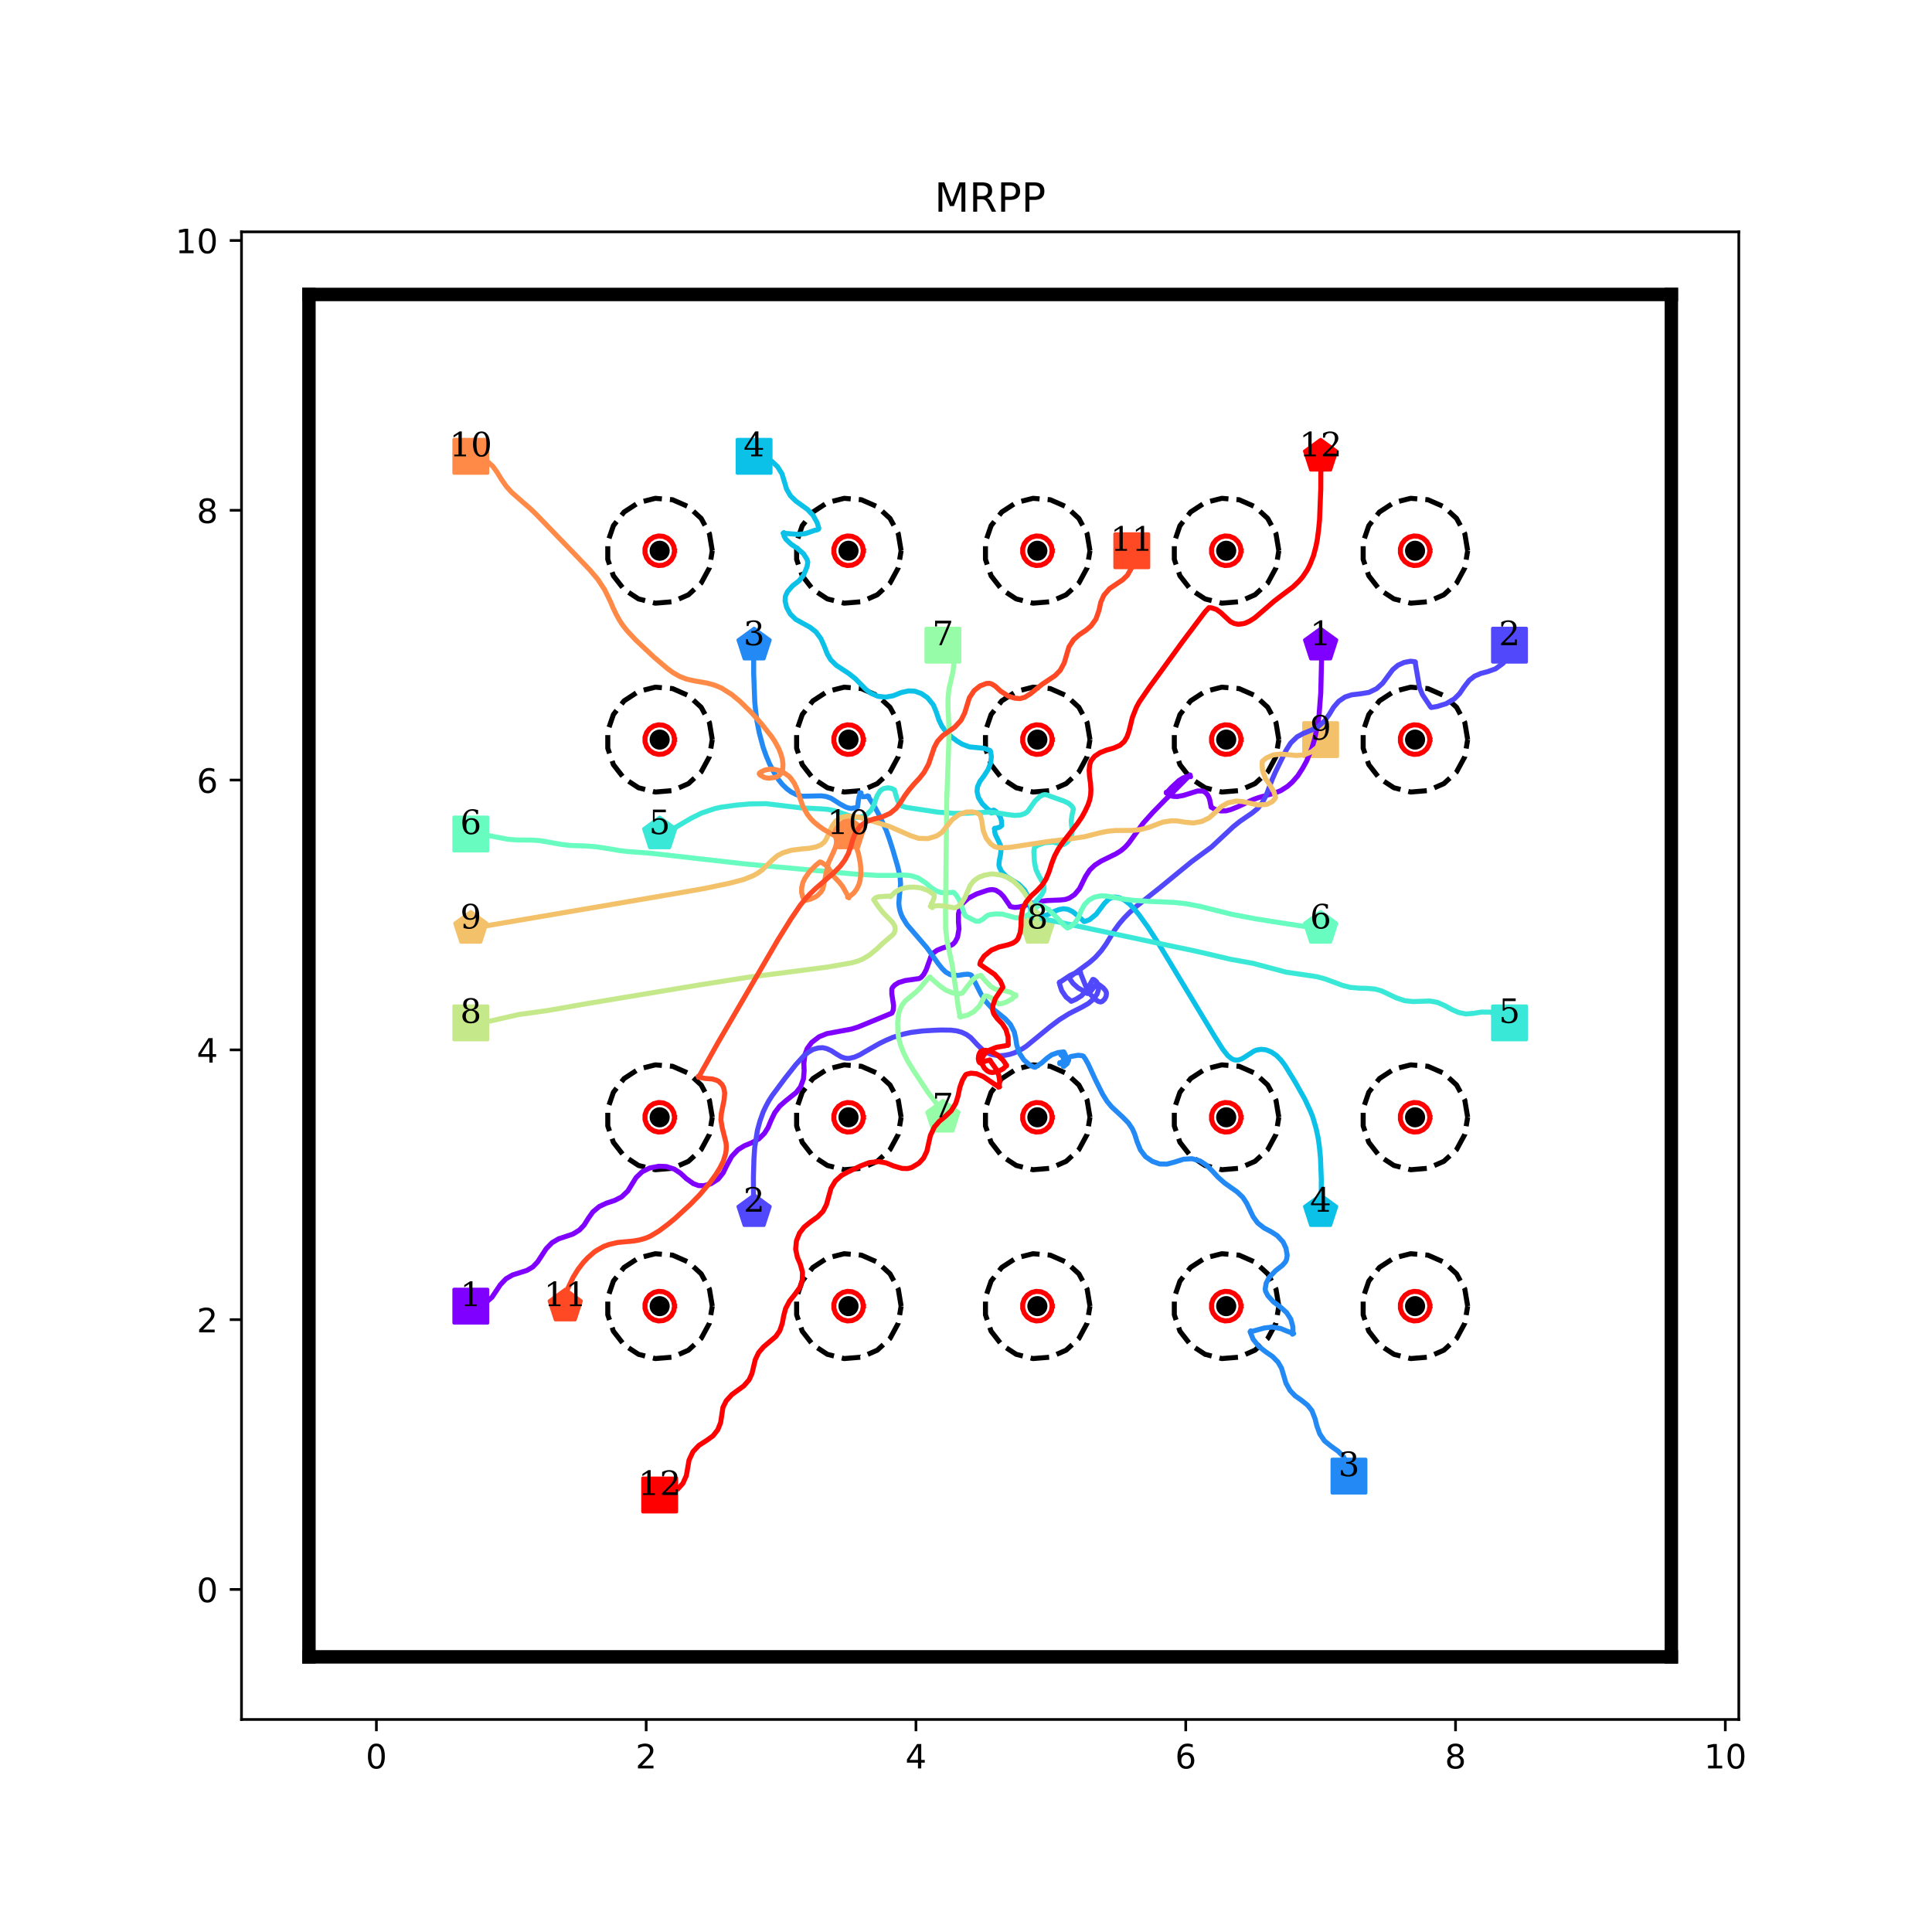 <?xml version="1.0" encoding="utf-8" standalone="no"?>
<!DOCTYPE svg PUBLIC "-//W3C//DTD SVG 1.1//EN"
  "http://www.w3.org/Graphics/SVG/1.1/DTD/svg11.dtd">
<!-- Created with matplotlib (http://matplotlib.org/) -->
<svg height="576pt" version="1.1" viewBox="0 0 576 576" width="576pt" xmlns="http://www.w3.org/2000/svg" xmlns:xlink="http://www.w3.org/1999/xlink">
 <defs>
  <style type="text/css">
*{stroke-linecap:butt;stroke-linejoin:round;}
  </style>
 </defs>
 <g id="figure_1">
  <g id="patch_1">
   <path d="M 0 576 
L 576 576 
L 576 0 
L 0 0 
z
" style="fill:#ffffff;"/>
  </g>
  <g id="axes_1">
   <g id="patch_2">
    <path d="M 72 512.64 
L 518.4 512.64 
L 518.4 69.12 
L 72 69.12 
z
" style="fill:#ffffff;"/>
   </g>
   <g id="matplotlib.axis_1">
    <g id="xtick_1">
     <g id="line2d_1">
      <defs>
       <path d="M 0 0 
L 0 3.5 
" id="m2c79f7336c" style="stroke:#000000;stroke-width:0.8;"/>
      </defs>
      <g>
       <use style="stroke:#000000;stroke-width:0.8;" x="112.216" xlink:href="#m2c79f7336c" y="512.64"/>
      </g>
     </g>
     <g id="text_1">
      <!-- 0 -->
      <defs>
       <path d="M 31.781 66.406 
Q 24.172 66.406 20.328 58.906 
Q 16.5 51.422 16.5 36.375 
Q 16.5 21.391 20.328 13.891 
Q 24.172 6.391 31.781 6.391 
Q 39.453 6.391 43.281 13.891 
Q 47.125 21.391 47.125 36.375 
Q 47.125 51.422 43.281 58.906 
Q 39.453 66.406 31.781 66.406 
z
M 31.781 74.219 
Q 44.047 74.219 50.516 64.516 
Q 56.984 54.828 56.984 36.375 
Q 56.984 17.969 50.516 8.266 
Q 44.047 -1.422 31.781 -1.422 
Q 19.531 -1.422 13.062 8.266 
Q 6.594 17.969 6.594 36.375 
Q 6.594 54.828 13.062 64.516 
Q 19.531 74.219 31.781 74.219 
z
" id="DejaVuSans-30"/>
      </defs>
      <g transform="translate(109.035 527.238)scale(0.1 -0.1)">
       <use xlink:href="#DejaVuSans-30"/>
      </g>
     </g>
    </g>
    <g id="xtick_2">
     <g id="line2d_2">
      <g>
       <use style="stroke:#000000;stroke-width:0.8;" x="192.649" xlink:href="#m2c79f7336c" y="512.64"/>
      </g>
     </g>
     <g id="text_2">
      <!-- 2 -->
      <defs>
       <path d="M 19.188 8.297 
L 53.609 8.297 
L 53.609 0 
L 7.328 0 
L 7.328 8.297 
Q 12.938 14.109 22.625 23.891 
Q 32.328 33.688 34.812 36.531 
Q 39.547 41.844 41.422 45.531 
Q 43.312 49.219 43.312 52.781 
Q 43.312 58.594 39.234 62.25 
Q 35.156 65.922 28.609 65.922 
Q 23.969 65.922 18.812 64.312 
Q 13.672 62.703 7.812 59.422 
L 7.812 69.391 
Q 13.766 71.781 18.938 73 
Q 24.125 74.219 28.422 74.219 
Q 39.75 74.219 46.484 68.547 
Q 53.219 62.891 53.219 53.422 
Q 53.219 48.922 51.531 44.891 
Q 49.859 40.875 45.406 35.406 
Q 44.188 33.984 37.641 27.219 
Q 31.109 20.453 19.188 8.297 
z
" id="DejaVuSans-32"/>
      </defs>
      <g transform="translate(189.467 527.238)scale(0.1 -0.1)">
       <use xlink:href="#DejaVuSans-32"/>
      </g>
     </g>
    </g>
    <g id="xtick_3">
     <g id="line2d_3">
      <g>
       <use style="stroke:#000000;stroke-width:0.8;" x="273.081" xlink:href="#m2c79f7336c" y="512.64"/>
      </g>
     </g>
     <g id="text_3">
      <!-- 4 -->
      <defs>
       <path d="M 37.797 64.312 
L 12.891 25.391 
L 37.797 25.391 
z
M 35.203 72.906 
L 47.609 72.906 
L 47.609 25.391 
L 58.016 25.391 
L 58.016 17.188 
L 47.609 17.188 
L 47.609 0 
L 37.797 0 
L 37.797 17.188 
L 4.891 17.188 
L 4.891 26.703 
z
" id="DejaVuSans-34"/>
      </defs>
      <g transform="translate(269.9 527.238)scale(0.1 -0.1)">
       <use xlink:href="#DejaVuSans-34"/>
      </g>
     </g>
    </g>
    <g id="xtick_4">
     <g id="line2d_4">
      <g>
       <use style="stroke:#000000;stroke-width:0.8;" x="353.514" xlink:href="#m2c79f7336c" y="512.64"/>
      </g>
     </g>
     <g id="text_4">
      <!-- 6 -->
      <defs>
       <path d="M 33.016 40.375 
Q 26.375 40.375 22.484 35.828 
Q 18.609 31.297 18.609 23.391 
Q 18.609 15.531 22.484 10.953 
Q 26.375 6.391 33.016 6.391 
Q 39.656 6.391 43.531 10.953 
Q 47.406 15.531 47.406 23.391 
Q 47.406 31.297 43.531 35.828 
Q 39.656 40.375 33.016 40.375 
z
M 52.594 71.297 
L 52.594 62.312 
Q 48.875 64.062 45.094 64.984 
Q 41.312 65.922 37.594 65.922 
Q 27.828 65.922 22.672 59.328 
Q 17.531 52.734 16.797 39.406 
Q 19.672 43.656 24.016 45.922 
Q 28.375 48.188 33.594 48.188 
Q 44.578 48.188 50.953 41.516 
Q 57.328 34.859 57.328 23.391 
Q 57.328 12.156 50.688 5.359 
Q 44.047 -1.422 33.016 -1.422 
Q 20.359 -1.422 13.672 8.266 
Q 6.984 17.969 6.984 36.375 
Q 6.984 53.656 15.188 63.938 
Q 23.391 74.219 37.203 74.219 
Q 40.922 74.219 44.703 73.484 
Q 48.484 72.75 52.594 71.297 
z
" id="DejaVuSans-36"/>
      </defs>
      <g transform="translate(350.332 527.238)scale(0.1 -0.1)">
       <use xlink:href="#DejaVuSans-36"/>
      </g>
     </g>
    </g>
    <g id="xtick_5">
     <g id="line2d_5">
      <g>
       <use style="stroke:#000000;stroke-width:0.8;" x="433.946" xlink:href="#m2c79f7336c" y="512.64"/>
      </g>
     </g>
     <g id="text_5">
      <!-- 8 -->
      <defs>
       <path d="M 31.781 34.625 
Q 24.75 34.625 20.719 30.859 
Q 16.703 27.094 16.703 20.516 
Q 16.703 13.922 20.719 10.156 
Q 24.75 6.391 31.781 6.391 
Q 38.812 6.391 42.859 10.172 
Q 46.922 13.969 46.922 20.516 
Q 46.922 27.094 42.891 30.859 
Q 38.875 34.625 31.781 34.625 
z
M 21.922 38.812 
Q 15.578 40.375 12.031 44.719 
Q 8.5 49.078 8.5 55.328 
Q 8.5 64.062 14.719 69.141 
Q 20.953 74.219 31.781 74.219 
Q 42.672 74.219 48.875 69.141 
Q 55.078 64.062 55.078 55.328 
Q 55.078 49.078 51.531 44.719 
Q 48 40.375 41.703 38.812 
Q 48.828 37.156 52.797 32.312 
Q 56.781 27.484 56.781 20.516 
Q 56.781 9.906 50.312 4.234 
Q 43.844 -1.422 31.781 -1.422 
Q 19.734 -1.422 13.25 4.234 
Q 6.781 9.906 6.781 20.516 
Q 6.781 27.484 10.781 32.312 
Q 14.797 37.156 21.922 38.812 
z
M 18.312 54.391 
Q 18.312 48.734 21.844 45.562 
Q 25.391 42.391 31.781 42.391 
Q 38.141 42.391 41.719 45.562 
Q 45.312 48.734 45.312 54.391 
Q 45.312 60.062 41.719 63.234 
Q 38.141 66.406 31.781 66.406 
Q 25.391 66.406 21.844 63.234 
Q 18.312 60.062 18.312 54.391 
z
" id="DejaVuSans-38"/>
      </defs>
      <g transform="translate(430.765 527.238)scale(0.1 -0.1)">
       <use xlink:href="#DejaVuSans-38"/>
      </g>
     </g>
    </g>
    <g id="xtick_6">
     <g id="line2d_6">
      <g>
       <use style="stroke:#000000;stroke-width:0.8;" x="514.378" xlink:href="#m2c79f7336c" y="512.64"/>
      </g>
     </g>
     <g id="text_6">
      <!-- 10 -->
      <defs>
       <path d="M 12.406 8.297 
L 28.516 8.297 
L 28.516 63.922 
L 10.984 60.406 
L 10.984 69.391 
L 28.422 72.906 
L 38.281 72.906 
L 38.281 8.297 
L 54.391 8.297 
L 54.391 0 
L 12.406 0 
z
" id="DejaVuSans-31"/>
      </defs>
      <g transform="translate(508.016 527.238)scale(0.1 -0.1)">
       <use xlink:href="#DejaVuSans-31"/>
       <use x="63.623" xlink:href="#DejaVuSans-30"/>
      </g>
     </g>
    </g>
   </g>
   <g id="matplotlib.axis_2">
    <g id="ytick_1">
     <g id="line2d_7">
      <defs>
       <path d="M 0 0 
L -3.5 0 
" id="m42a3282355" style="stroke:#000000;stroke-width:0.8;"/>
      </defs>
      <g>
       <use style="stroke:#000000;stroke-width:0.8;" x="72" xlink:href="#m42a3282355" y="473.864"/>
      </g>
     </g>
     <g id="text_7">
      <!-- 0 -->
      <g transform="translate(58.638 477.663)scale(0.1 -0.1)">
       <use xlink:href="#DejaVuSans-30"/>
      </g>
     </g>
    </g>
    <g id="ytick_2">
     <g id="line2d_8">
      <g>
       <use style="stroke:#000000;stroke-width:0.8;" x="72" xlink:href="#m42a3282355" y="393.431"/>
      </g>
     </g>
     <g id="text_8">
      <!-- 2 -->
      <g transform="translate(58.638 397.231)scale(0.1 -0.1)">
       <use xlink:href="#DejaVuSans-32"/>
      </g>
     </g>
    </g>
    <g id="ytick_3">
     <g id="line2d_9">
      <g>
       <use style="stroke:#000000;stroke-width:0.8;" x="72" xlink:href="#m42a3282355" y="312.999"/>
      </g>
     </g>
     <g id="text_9">
      <!-- 4 -->
      <g transform="translate(58.638 316.798)scale(0.1 -0.1)">
       <use xlink:href="#DejaVuSans-34"/>
      </g>
     </g>
    </g>
    <g id="ytick_4">
     <g id="line2d_10">
      <g>
       <use style="stroke:#000000;stroke-width:0.8;" x="72" xlink:href="#m42a3282355" y="232.566"/>
      </g>
     </g>
     <g id="text_10">
      <!-- 6 -->
      <g transform="translate(58.638 236.366)scale(0.1 -0.1)">
       <use xlink:href="#DejaVuSans-36"/>
      </g>
     </g>
    </g>
    <g id="ytick_5">
     <g id="line2d_11">
      <g>
       <use style="stroke:#000000;stroke-width:0.8;" x="72" xlink:href="#m42a3282355" y="152.134"/>
      </g>
     </g>
     <g id="text_11">
      <!-- 8 -->
      <g transform="translate(58.638 155.933)scale(0.1 -0.1)">
       <use xlink:href="#DejaVuSans-38"/>
      </g>
     </g>
    </g>
    <g id="ytick_6">
     <g id="line2d_12">
      <g>
       <use style="stroke:#000000;stroke-width:0.8;" x="72" xlink:href="#m42a3282355" y="71.702"/>
      </g>
     </g>
     <g id="text_12">
      <!-- 10 -->
      <g transform="translate(52.275 75.501)scale(0.1 -0.1)">
       <use xlink:href="#DejaVuSans-31"/>
       <use x="63.623" xlink:href="#DejaVuSans-30"/>
      </g>
     </g>
    </g>
   </g>
   <g id="line2d_13">
    <path clip-path="url(#pd434472879)" d="M 140.368 389.41 
" style="fill:none;stroke:#1f77b4;stroke-linecap:square;stroke-width:1.5;"/>
    <defs>
     <path d="M -5 5 
L 5 5 
L 5 -5 
L -5 -5 
z
" id="m4bdbe1954f" style="stroke:#8000ff;stroke-linejoin:miter;"/>
    </defs>
    <g clip-path="url(#pd434472879)">
     <use style="fill:#8000ff;stroke:#8000ff;stroke-linejoin:miter;" x="140.368" xlink:href="#m4bdbe1954f" y="389.41"/>
    </g>
   </g>
   <g id="line2d_14">
    <path clip-path="url(#pd434472879)" d="M 393.73 192.35 
" style="fill:none;stroke:#ff7f0e;stroke-linecap:square;stroke-width:1.5;"/>
    <defs>
     <path d="M 0 -5 
L -4.755 -1.545 
L -2.939 4.045 
L 2.939 4.045 
L 4.755 -1.545 
z
" id="m9f331437b8" style="stroke:#8000ff;stroke-linejoin:miter;"/>
    </defs>
    <g clip-path="url(#pd434472879)">
     <use style="fill:#8000ff;stroke:#8000ff;stroke-linejoin:miter;" x="393.73" xlink:href="#m9f331437b8" y="192.35"/>
    </g>
   </g>
   <g id="line2d_15">
    <path clip-path="url(#pd434472879)" d="M 450.032 192.35 
" style="fill:none;stroke:#2ca02c;stroke-linecap:square;stroke-width:1.5;"/>
    <defs>
     <path d="M -5 5 
L 5 5 
L 5 -5 
L -5 -5 
z
" id="m57a6672015" style="stroke:#5148fc;stroke-linejoin:miter;"/>
    </defs>
    <g clip-path="url(#pd434472879)">
     <use style="fill:#5148fc;stroke:#5148fc;stroke-linejoin:miter;" x="450.032" xlink:href="#m57a6672015" y="192.35"/>
    </g>
   </g>
   <g id="line2d_16">
    <path clip-path="url(#pd434472879)" d="M 224.822 361.258 
" style="fill:none;stroke:#d62728;stroke-linecap:square;stroke-width:1.5;"/>
    <defs>
     <path d="M 0 -5 
L -4.755 -1.545 
L -2.939 4.045 
L 2.939 4.045 
L 4.755 -1.545 
z
" id="m8e56f8e8d2" style="stroke:#5148fc;stroke-linejoin:miter;"/>
    </defs>
    <g clip-path="url(#pd434472879)">
     <use style="fill:#5148fc;stroke:#5148fc;stroke-linejoin:miter;" x="224.822" xlink:href="#m8e56f8e8d2" y="361.258"/>
    </g>
   </g>
   <g id="line2d_17">
    <path clip-path="url(#pd434472879)" d="M 402.175 440.082 
" style="fill:none;stroke:#9467bd;stroke-linecap:square;stroke-width:1.5;"/>
    <defs>
     <path d="M -5 5 
L 5 5 
L 5 -5 
L -5 -5 
z
" id="m7fe920abe7" style="stroke:#238af5;stroke-linejoin:miter;"/>
    </defs>
    <g clip-path="url(#pd434472879)">
     <use style="fill:#238af5;stroke:#238af5;stroke-linejoin:miter;" x="402.175" xlink:href="#m7fe920abe7" y="440.082"/>
    </g>
   </g>
   <g id="line2d_18">
    <path clip-path="url(#pd434472879)" d="M 224.822 192.35 
" style="fill:none;stroke:#8c564b;stroke-linecap:square;stroke-width:1.5;"/>
    <defs>
     <path d="M 0 -5 
L -4.755 -1.545 
L -2.939 4.045 
L 2.939 4.045 
L 4.755 -1.545 
z
" id="m516d3c3ee2" style="stroke:#238af5;stroke-linejoin:miter;"/>
    </defs>
    <g clip-path="url(#pd434472879)">
     <use style="fill:#238af5;stroke:#238af5;stroke-linejoin:miter;" x="224.822" xlink:href="#m516d3c3ee2" y="192.35"/>
    </g>
   </g>
   <g id="line2d_19">
    <path clip-path="url(#pd434472879)" d="M 224.822 136.048 
" style="fill:none;stroke:#e377c2;stroke-linecap:square;stroke-width:1.5;"/>
    <defs>
     <path d="M -5 5 
L 5 5 
L 5 -5 
L -5 -5 
z
" id="m4482af8aab" style="stroke:#0cc1e8;stroke-linejoin:miter;"/>
    </defs>
    <g clip-path="url(#pd434472879)">
     <use style="fill:#0cc1e8;stroke:#0cc1e8;stroke-linejoin:miter;" x="224.822" xlink:href="#m4482af8aab" y="136.048"/>
    </g>
   </g>
   <g id="line2d_20">
    <path clip-path="url(#pd434472879)" d="M 393.73 361.258 
" style="fill:none;stroke:#7f7f7f;stroke-linecap:square;stroke-width:1.5;"/>
    <defs>
     <path d="M 0 -5 
L -4.755 -1.545 
L -2.939 4.045 
L 2.939 4.045 
L 4.755 -1.545 
z
" id="m513faa4626" style="stroke:#0cc1e8;stroke-linejoin:miter;"/>
    </defs>
    <g clip-path="url(#pd434472879)">
     <use style="fill:#0cc1e8;stroke:#0cc1e8;stroke-linejoin:miter;" x="393.73" xlink:href="#m513faa4626" y="361.258"/>
    </g>
   </g>
   <g id="line2d_21">
    <path clip-path="url(#pd434472879)" d="M 450.032 304.956 
" style="fill:none;stroke:#bcbd22;stroke-linecap:square;stroke-width:1.5;"/>
    <defs>
     <path d="M -5 5 
L 5 5 
L 5 -5 
L -5 -5 
z
" id="mdad88cab27" style="stroke:#3ae8d7;stroke-linejoin:miter;"/>
    </defs>
    <g clip-path="url(#pd434472879)">
     <use style="fill:#3ae8d7;stroke:#3ae8d7;stroke-linejoin:miter;" x="450.032" xlink:href="#mdad88cab27" y="304.956"/>
    </g>
   </g>
   <g id="line2d_22">
    <path clip-path="url(#pd434472879)" d="M 196.67 248.653 
" style="fill:none;stroke:#17becf;stroke-linecap:square;stroke-width:1.5;"/>
    <defs>
     <path d="M 0 -5 
L -4.755 -1.545 
L -2.939 4.045 
L 2.939 4.045 
L 4.755 -1.545 
z
" id="mb6ab730f60" style="stroke:#3ae8d7;stroke-linejoin:miter;"/>
    </defs>
    <g clip-path="url(#pd434472879)">
     <use style="fill:#3ae8d7;stroke:#3ae8d7;stroke-linejoin:miter;" x="196.67" xlink:href="#mb6ab730f60" y="248.653"/>
    </g>
   </g>
   <g id="line2d_23">
    <path clip-path="url(#pd434472879)" d="M 140.368 248.653 
" style="fill:none;stroke:#1f77b4;stroke-linecap:square;stroke-width:1.5;"/>
    <defs>
     <path d="M -5 5 
L 5 5 
L 5 -5 
L -5 -5 
z
" id="mdfd66531f1" style="stroke:#68fcc1;stroke-linejoin:miter;"/>
    </defs>
    <g clip-path="url(#pd434472879)">
     <use style="fill:#68fcc1;stroke:#68fcc1;stroke-linejoin:miter;" x="140.368" xlink:href="#mdfd66531f1" y="248.653"/>
    </g>
   </g>
   <g id="line2d_24">
    <path clip-path="url(#pd434472879)" d="M 393.73 276.804 
" style="fill:none;stroke:#ff7f0e;stroke-linecap:square;stroke-width:1.5;"/>
    <defs>
     <path d="M 0 -5 
L -4.755 -1.545 
L -2.939 4.045 
L 2.939 4.045 
L 4.755 -1.545 
z
" id="m103f2e55bc" style="stroke:#68fcc1;stroke-linejoin:miter;"/>
    </defs>
    <g clip-path="url(#pd434472879)">
     <use style="fill:#68fcc1;stroke:#68fcc1;stroke-linejoin:miter;" x="393.73" xlink:href="#m103f2e55bc" y="276.804"/>
    </g>
   </g>
   <g id="line2d_25">
    <path clip-path="url(#pd434472879)" d="M 281.124 192.35 
" style="fill:none;stroke:#2ca02c;stroke-linecap:square;stroke-width:1.5;"/>
    <defs>
     <path d="M -5 5 
L 5 5 
L 5 -5 
L -5 -5 
z
" id="md4dbe3548e" style="stroke:#97fca7;stroke-linejoin:miter;"/>
    </defs>
    <g clip-path="url(#pd434472879)">
     <use style="fill:#97fca7;stroke:#97fca7;stroke-linejoin:miter;" x="281.124" xlink:href="#md4dbe3548e" y="192.35"/>
    </g>
   </g>
   <g id="line2d_26">
    <path clip-path="url(#pd434472879)" d="M 281.124 333.107 
" style="fill:none;stroke:#d62728;stroke-linecap:square;stroke-width:1.5;"/>
    <defs>
     <path d="M 0 -5 
L -4.755 -1.545 
L -2.939 4.045 
L 2.939 4.045 
L 4.755 -1.545 
z
" id="m3e9112d826" style="stroke:#97fca7;stroke-linejoin:miter;"/>
    </defs>
    <g clip-path="url(#pd434472879)">
     <use style="fill:#97fca7;stroke:#97fca7;stroke-linejoin:miter;" x="281.124" xlink:href="#m3e9112d826" y="333.107"/>
    </g>
   </g>
   <g id="line2d_27">
    <path clip-path="url(#pd434472879)" d="M 140.368 304.956 
" style="fill:none;stroke:#9467bd;stroke-linecap:square;stroke-width:1.5;"/>
    <defs>
     <path d="M -5 5 
L 5 5 
L 5 -5 
L -5 -5 
z
" id="m29953a9025" style="stroke:#c5e88a;stroke-linejoin:miter;"/>
    </defs>
    <g clip-path="url(#pd434472879)">
     <use style="fill:#c5e88a;stroke:#c5e88a;stroke-linejoin:miter;" x="140.368" xlink:href="#m29953a9025" y="304.956"/>
    </g>
   </g>
   <g id="line2d_28">
    <path clip-path="url(#pd434472879)" d="M 309.276 276.804 
" style="fill:none;stroke:#8c564b;stroke-linecap:square;stroke-width:1.5;"/>
    <defs>
     <path d="M 0 -5 
L -4.755 -1.545 
L -2.939 4.045 
L 2.939 4.045 
L 4.755 -1.545 
z
" id="mfd69fc4a09" style="stroke:#c5e88a;stroke-linejoin:miter;"/>
    </defs>
    <g clip-path="url(#pd434472879)">
     <use style="fill:#c5e88a;stroke:#c5e88a;stroke-linejoin:miter;" x="309.276" xlink:href="#mfd69fc4a09" y="276.804"/>
    </g>
   </g>
   <g id="line2d_29">
    <path clip-path="url(#pd434472879)" d="M 393.73 220.502 
" style="fill:none;stroke:#e377c2;stroke-linecap:square;stroke-width:1.5;"/>
    <defs>
     <path d="M -5 5 
L 5 5 
L 5 -5 
L -5 -5 
z
" id="m2608f7504a" style="stroke:#f3c16a;stroke-linejoin:miter;"/>
    </defs>
    <g clip-path="url(#pd434472879)">
     <use style="fill:#f3c16a;stroke:#f3c16a;stroke-linejoin:miter;" x="393.73" xlink:href="#m2608f7504a" y="220.502"/>
    </g>
   </g>
   <g id="line2d_30">
    <path clip-path="url(#pd434472879)" d="M 140.368 276.804 
" style="fill:none;stroke:#7f7f7f;stroke-linecap:square;stroke-width:1.5;"/>
    <defs>
     <path d="M 0 -5 
L -4.755 -1.545 
L -2.939 4.045 
L 2.939 4.045 
L 4.755 -1.545 
z
" id="me19c43e66a" style="stroke:#f3c16a;stroke-linejoin:miter;"/>
    </defs>
    <g clip-path="url(#pd434472879)">
     <use style="fill:#f3c16a;stroke:#f3c16a;stroke-linejoin:miter;" x="140.368" xlink:href="#me19c43e66a" y="276.804"/>
    </g>
   </g>
   <g id="line2d_31">
    <path clip-path="url(#pd434472879)" d="M 140.368 136.048 
" style="fill:none;stroke:#bcbd22;stroke-linecap:square;stroke-width:1.5;"/>
    <defs>
     <path d="M -5 5 
L 5 5 
L 5 -5 
L -5 -5 
z
" id="m1db1da1e2a" style="stroke:#ff8a48;stroke-linejoin:miter;"/>
    </defs>
    <g clip-path="url(#pd434472879)">
     <use style="fill:#ff8a48;stroke:#ff8a48;stroke-linejoin:miter;" x="140.368" xlink:href="#m1db1da1e2a" y="136.048"/>
    </g>
   </g>
   <g id="line2d_32">
    <path clip-path="url(#pd434472879)" d="M 252.973 248.653 
" style="fill:none;stroke:#17becf;stroke-linecap:square;stroke-width:1.5;"/>
    <defs>
     <path d="M 0 -5 
L -4.755 -1.545 
L -2.939 4.045 
L 2.939 4.045 
L 4.755 -1.545 
z
" id="mf42cc0668a" style="stroke:#ff8a48;stroke-linejoin:miter;"/>
    </defs>
    <g clip-path="url(#pd434472879)">
     <use style="fill:#ff8a48;stroke:#ff8a48;stroke-linejoin:miter;" x="252.973" xlink:href="#mf42cc0668a" y="248.653"/>
    </g>
   </g>
   <g id="line2d_33">
    <path clip-path="url(#pd434472879)" d="M 337.427 164.199 
" style="fill:none;stroke:#1f77b4;stroke-linecap:square;stroke-width:1.5;"/>
    <defs>
     <path d="M -5 5 
L 5 5 
L 5 -5 
L -5 -5 
z
" id="me1a73dfeb8" style="stroke:#ff4824;stroke-linejoin:miter;"/>
    </defs>
    <g clip-path="url(#pd434472879)">
     <use style="fill:#ff4824;stroke:#ff4824;stroke-linejoin:miter;" x="337.427" xlink:href="#me1a73dfeb8" y="164.199"/>
    </g>
   </g>
   <g id="line2d_34">
    <path clip-path="url(#pd434472879)" d="M 168.519 389.41 
" style="fill:none;stroke:#ff7f0e;stroke-linecap:square;stroke-width:1.5;"/>
    <defs>
     <path d="M 0 -5 
L -4.755 -1.545 
L -2.939 4.045 
L 2.939 4.045 
L 4.755 -1.545 
z
" id="m11da288aa5" style="stroke:#ff4824;stroke-linejoin:miter;"/>
    </defs>
    <g clip-path="url(#pd434472879)">
     <use style="fill:#ff4824;stroke:#ff4824;stroke-linejoin:miter;" x="168.519" xlink:href="#m11da288aa5" y="389.41"/>
    </g>
   </g>
   <g id="line2d_35">
    <path clip-path="url(#pd434472879)" d="M 196.67 445.712 
" style="fill:none;stroke:#2ca02c;stroke-linecap:square;stroke-width:1.5;"/>
    <defs>
     <path d="M -5 5 
L 5 5 
L 5 -5 
L -5 -5 
z
" id="m3ac06210e2" style="stroke:#ff0000;stroke-linejoin:miter;"/>
    </defs>
    <g clip-path="url(#pd434472879)">
     <use style="fill:#ff0000;stroke:#ff0000;stroke-linejoin:miter;" x="196.67" xlink:href="#m3ac06210e2" y="445.712"/>
    </g>
   </g>
   <g id="line2d_36">
    <path clip-path="url(#pd434472879)" d="M 393.73 136.048 
" style="fill:none;stroke:#d62728;stroke-linecap:square;stroke-width:1.5;"/>
    <defs>
     <path d="M 0 -5 
L -4.755 -1.545 
L -2.939 4.045 
L 2.939 4.045 
L 4.755 -1.545 
z
" id="m40d8046e6b" style="stroke:#ff0000;stroke-linejoin:miter;"/>
    </defs>
    <g clip-path="url(#pd434472879)">
     <use style="fill:#ff0000;stroke:#ff0000;stroke-linejoin:miter;" x="393.73" xlink:href="#m40d8046e6b" y="136.048"/>
    </g>
   </g>
   <g id="line2d_37">
    <defs>
     <path d="M 0 2.5 
C 0.663 2.5 1.299 2.237 1.768 1.768 
C 2.237 1.299 2.5 0.663 2.5 0 
C 2.5 -0.663 2.237 -1.299 1.768 -1.768 
C 1.299 -2.237 0.663 -2.5 0 -2.5 
C -0.663 -2.5 -1.299 -2.237 -1.768 -1.768 
C -2.237 -1.299 -2.5 -0.663 -2.5 0 
C -2.5 0.663 -2.237 1.299 -1.768 1.768 
C -1.299 2.237 -0.663 2.5 0 2.5 
z
" id="mfd7767b95b" style="stroke:#000000;"/>
    </defs>
    <g clip-path="url(#pd434472879)">
     <use style="stroke:#000000;" x="196.67" xlink:href="#mfd7767b95b" y="389.41"/>
     <use style="stroke:#000000;" x="196.67" xlink:href="#mfd7767b95b" y="333.107"/>
     <use style="stroke:#000000;" x="252.973" xlink:href="#mfd7767b95b" y="389.41"/>
     <use style="stroke:#000000;" x="252.973" xlink:href="#mfd7767b95b" y="333.107"/>
     <use style="stroke:#000000;" x="309.276" xlink:href="#mfd7767b95b" y="389.41"/>
     <use style="stroke:#000000;" x="309.276" xlink:href="#mfd7767b95b" y="333.107"/>
     <use style="stroke:#000000;" x="365.578" xlink:href="#mfd7767b95b" y="389.41"/>
     <use style="stroke:#000000;" x="365.578" xlink:href="#mfd7767b95b" y="333.107"/>
     <use style="stroke:#000000;" x="421.881" xlink:href="#mfd7767b95b" y="389.41"/>
     <use style="stroke:#000000;" x="421.881" xlink:href="#mfd7767b95b" y="333.107"/>
     <use style="stroke:#000000;" x="196.67" xlink:href="#mfd7767b95b" y="220.502"/>
     <use style="stroke:#000000;" x="196.67" xlink:href="#mfd7767b95b" y="164.199"/>
     <use style="stroke:#000000;" x="252.973" xlink:href="#mfd7767b95b" y="220.502"/>
     <use style="stroke:#000000;" x="252.973" xlink:href="#mfd7767b95b" y="164.199"/>
     <use style="stroke:#000000;" x="309.276" xlink:href="#mfd7767b95b" y="220.502"/>
     <use style="stroke:#000000;" x="309.276" xlink:href="#mfd7767b95b" y="164.199"/>
     <use style="stroke:#000000;" x="365.578" xlink:href="#mfd7767b95b" y="220.502"/>
     <use style="stroke:#000000;" x="365.578" xlink:href="#mfd7767b95b" y="164.199"/>
     <use style="stroke:#000000;" x="421.881" xlink:href="#mfd7767b95b" y="220.502"/>
     <use style="stroke:#000000;" x="421.881" xlink:href="#mfd7767b95b" y="164.199"/>
    </g>
   </g>
   <g id="line2d_38">
    <path clip-path="url(#pd434472879)" d="M 212.355 389.41 
L 211.505 384.317 
L 209.047 379.776 
L 205.249 376.279 
L 200.521 374.205 
L 195.375 373.779 
L 190.37 375.046 
L 186.048 377.87 
L 182.876 381.945 
L 181.2 386.828 
L 181.2 391.991 
L 182.876 396.875 
L 186.048 400.949 
L 190.37 403.773 
L 195.375 405.04 
L 200.521 404.614 
L 205.249 402.54 
L 209.047 399.043 
L 211.505 394.502 
L 212.355 389.41 
" style="fill:none;stroke:#000000;stroke-dasharray:5.55,2.4;stroke-dashoffset:0;stroke-width:1.5;"/>
   </g>
   <g id="line2d_39">
    <path clip-path="url(#pd434472879)" d="M 201.094 389.41 
L 200.854 387.973 
L 200.161 386.693 
L 199.09 385.706 
L 197.756 385.121 
L 196.305 385.001 
L 194.893 385.359 
L 193.674 386.155 
L 192.78 387.304 
L 192.307 388.682 
L 192.307 390.138 
L 192.78 391.515 
L 193.674 392.664 
L 194.893 393.461 
L 196.305 393.818 
L 197.756 393.698 
L 199.09 393.113 
L 200.161 392.127 
L 200.854 390.846 
L 201.094 389.41 
" style="fill:none;stroke:#ff0000;stroke-linecap:square;stroke-width:1.5;"/>
   </g>
   <g id="line2d_40">
    <path clip-path="url(#pd434472879)" d="M 212.355 333.107 
L 211.505 328.014 
L 209.047 323.474 
L 205.249 319.977 
L 200.521 317.903 
L 195.375 317.476 
L 190.37 318.744 
L 186.048 321.568 
L 182.876 325.642 
L 181.2 330.525 
L 181.2 335.689 
L 182.876 340.572 
L 186.048 344.646 
L 190.37 347.47 
L 195.375 348.738 
L 200.521 348.311 
L 205.249 346.237 
L 209.047 342.741 
L 211.505 338.2 
L 212.355 333.107 
" style="fill:none;stroke:#000000;stroke-dasharray:5.55,2.4;stroke-dashoffset:0;stroke-width:1.5;"/>
   </g>
   <g id="line2d_41">
    <path clip-path="url(#pd434472879)" d="M 201.094 333.107 
L 200.854 331.671 
L 200.161 330.39 
L 199.09 329.404 
L 197.756 328.819 
L 196.305 328.698 
L 194.893 329.056 
L 193.674 329.852 
L 192.78 331.002 
L 192.307 332.379 
L 192.307 333.835 
L 192.78 335.213 
L 193.674 336.362 
L 194.893 337.158 
L 196.305 337.516 
L 197.756 337.395 
L 199.09 336.81 
L 200.161 335.824 
L 200.854 334.543 
L 201.094 333.107 
" style="fill:none;stroke:#ff0000;stroke-linecap:square;stroke-width:1.5;"/>
   </g>
   <g id="line2d_42">
    <path clip-path="url(#pd434472879)" d="M 268.657 389.41 
L 267.807 384.317 
L 265.35 379.776 
L 261.551 376.279 
L 256.823 374.205 
L 251.678 373.779 
L 246.673 375.046 
L 242.35 377.87 
L 239.179 381.945 
L 237.503 386.828 
L 237.503 391.991 
L 239.179 396.875 
L 242.35 400.949 
L 246.673 403.773 
L 251.678 405.04 
L 256.823 404.614 
L 261.551 402.54 
L 265.35 399.043 
L 267.807 394.502 
L 268.657 389.41 
" style="fill:none;stroke:#000000;stroke-dasharray:5.55,2.4;stroke-dashoffset:0;stroke-width:1.5;"/>
   </g>
   <g id="line2d_43">
    <path clip-path="url(#pd434472879)" d="M 257.397 389.41 
L 257.157 387.973 
L 256.464 386.693 
L 255.393 385.706 
L 254.059 385.121 
L 252.608 385.001 
L 251.196 385.359 
L 249.977 386.155 
L 249.082 387.304 
L 248.61 388.682 
L 248.61 390.138 
L 249.082 391.515 
L 249.977 392.664 
L 251.196 393.461 
L 252.608 393.818 
L 254.059 393.698 
L 255.393 393.113 
L 256.464 392.127 
L 257.157 390.846 
L 257.397 389.41 
" style="fill:none;stroke:#ff0000;stroke-linecap:square;stroke-width:1.5;"/>
   </g>
   <g id="line2d_44">
    <path clip-path="url(#pd434472879)" d="M 268.657 333.107 
L 267.807 328.014 
L 265.35 323.474 
L 261.551 319.977 
L 256.823 317.903 
L 251.678 317.476 
L 246.673 318.744 
L 242.35 321.568 
L 239.179 325.642 
L 237.503 330.525 
L 237.503 335.689 
L 239.179 340.572 
L 242.35 344.646 
L 246.673 347.47 
L 251.678 348.738 
L 256.823 348.311 
L 261.551 346.237 
L 265.35 342.741 
L 267.807 338.2 
L 268.657 333.107 
" style="fill:none;stroke:#000000;stroke-dasharray:5.55,2.4;stroke-dashoffset:0;stroke-width:1.5;"/>
   </g>
   <g id="line2d_45">
    <path clip-path="url(#pd434472879)" d="M 257.397 333.107 
L 257.157 331.671 
L 256.464 330.39 
L 255.393 329.404 
L 254.059 328.819 
L 252.608 328.698 
L 251.196 329.056 
L 249.977 329.852 
L 249.082 331.002 
L 248.61 332.379 
L 248.61 333.835 
L 249.082 335.213 
L 249.977 336.362 
L 251.196 337.158 
L 252.608 337.516 
L 254.059 337.395 
L 255.393 336.81 
L 256.464 335.824 
L 257.157 334.543 
L 257.397 333.107 
" style="fill:none;stroke:#ff0000;stroke-linecap:square;stroke-width:1.5;"/>
   </g>
   <g id="line2d_46">
    <path clip-path="url(#pd434472879)" d="M 324.96 389.41 
L 324.11 384.317 
L 321.653 379.776 
L 317.854 376.279 
L 313.126 374.205 
L 307.98 373.779 
L 302.975 375.046 
L 298.653 377.87 
L 295.482 381.945 
L 293.805 386.828 
L 293.805 391.991 
L 295.482 396.875 
L 298.653 400.949 
L 302.975 403.773 
L 307.98 405.04 
L 313.126 404.614 
L 317.854 402.54 
L 321.653 399.043 
L 324.11 394.502 
L 324.96 389.41 
" style="fill:none;stroke:#000000;stroke-dasharray:5.55,2.4;stroke-dashoffset:0;stroke-width:1.5;"/>
   </g>
   <g id="line2d_47">
    <path clip-path="url(#pd434472879)" d="M 313.699 389.41 
L 313.46 387.973 
L 312.767 386.693 
L 311.695 385.706 
L 310.362 385.121 
L 308.91 385.001 
L 307.499 385.359 
L 306.28 386.155 
L 305.385 387.304 
L 304.912 388.682 
L 304.912 390.138 
L 305.385 391.515 
L 306.28 392.664 
L 307.499 393.461 
L 308.91 393.818 
L 310.362 393.698 
L 311.695 393.113 
L 312.767 392.127 
L 313.46 390.846 
L 313.699 389.41 
" style="fill:none;stroke:#ff0000;stroke-linecap:square;stroke-width:1.5;"/>
   </g>
   <g id="line2d_48">
    <path clip-path="url(#pd434472879)" d="M 324.96 333.107 
L 324.11 328.014 
L 321.653 323.474 
L 317.854 319.977 
L 313.126 317.903 
L 307.98 317.476 
L 302.975 318.744 
L 298.653 321.568 
L 295.482 325.642 
L 293.805 330.525 
L 293.805 335.689 
L 295.482 340.572 
L 298.653 344.646 
L 302.975 347.47 
L 307.98 348.738 
L 313.126 348.311 
L 317.854 346.237 
L 321.653 342.741 
L 324.11 338.2 
L 324.96 333.107 
" style="fill:none;stroke:#000000;stroke-dasharray:5.55,2.4;stroke-dashoffset:0;stroke-width:1.5;"/>
   </g>
   <g id="line2d_49">
    <path clip-path="url(#pd434472879)" d="M 313.699 333.107 
L 313.46 331.671 
L 312.767 330.39 
L 311.695 329.404 
L 310.362 328.819 
L 308.91 328.698 
L 307.499 329.056 
L 306.28 329.852 
L 305.385 331.002 
L 304.912 332.379 
L 304.912 333.835 
L 305.385 335.213 
L 306.28 336.362 
L 307.499 337.158 
L 308.91 337.516 
L 310.362 337.395 
L 311.695 336.81 
L 312.767 335.824 
L 313.46 334.543 
L 313.699 333.107 
" style="fill:none;stroke:#ff0000;stroke-linecap:square;stroke-width:1.5;"/>
   </g>
   <g id="line2d_50">
    <path clip-path="url(#pd434472879)" d="M 381.263 389.41 
L 380.413 384.317 
L 377.956 379.776 
L 374.157 376.279 
L 369.429 374.205 
L 364.283 373.779 
L 359.278 375.046 
L 354.956 377.87 
L 351.784 381.945 
L 350.108 386.828 
L 350.108 391.991 
L 351.784 396.875 
L 354.956 400.949 
L 359.278 403.773 
L 364.283 405.04 
L 369.429 404.614 
L 374.157 402.54 
L 377.956 399.043 
L 380.413 394.502 
L 381.263 389.41 
" style="fill:none;stroke:#000000;stroke-dasharray:5.55,2.4;stroke-dashoffset:0;stroke-width:1.5;"/>
   </g>
   <g id="line2d_51">
    <path clip-path="url(#pd434472879)" d="M 370.002 389.41 
L 369.762 387.973 
L 369.069 386.693 
L 367.998 385.706 
L 366.664 385.121 
L 365.213 385.001 
L 363.801 385.359 
L 362.582 386.155 
L 361.688 387.304 
L 361.215 388.682 
L 361.215 390.138 
L 361.688 391.515 
L 362.582 392.664 
L 363.801 393.461 
L 365.213 393.818 
L 366.664 393.698 
L 367.998 393.113 
L 369.069 392.127 
L 369.762 390.846 
L 370.002 389.41 
" style="fill:none;stroke:#ff0000;stroke-linecap:square;stroke-width:1.5;"/>
   </g>
   <g id="line2d_52">
    <path clip-path="url(#pd434472879)" d="M 381.263 333.107 
L 380.413 328.014 
L 377.956 323.474 
L 374.157 319.977 
L 369.429 317.903 
L 364.283 317.476 
L 359.278 318.744 
L 354.956 321.568 
L 351.784 325.642 
L 350.108 330.525 
L 350.108 335.689 
L 351.784 340.572 
L 354.956 344.646 
L 359.278 347.47 
L 364.283 348.738 
L 369.429 348.311 
L 374.157 346.237 
L 377.956 342.741 
L 380.413 338.2 
L 381.263 333.107 
" style="fill:none;stroke:#000000;stroke-dasharray:5.55,2.4;stroke-dashoffset:0;stroke-width:1.5;"/>
   </g>
   <g id="line2d_53">
    <path clip-path="url(#pd434472879)" d="M 370.002 333.107 
L 369.762 331.671 
L 369.069 330.39 
L 367.998 329.404 
L 366.664 328.819 
L 365.213 328.698 
L 363.801 329.056 
L 362.582 329.852 
L 361.688 331.002 
L 361.215 332.379 
L 361.215 333.835 
L 361.688 335.213 
L 362.582 336.362 
L 363.801 337.158 
L 365.213 337.516 
L 366.664 337.395 
L 367.998 336.81 
L 369.069 335.824 
L 369.762 334.543 
L 370.002 333.107 
" style="fill:none;stroke:#ff0000;stroke-linecap:square;stroke-width:1.5;"/>
   </g>
   <g id="line2d_54">
    <path clip-path="url(#pd434472879)" d="M 437.565 389.41 
L 436.716 384.317 
L 434.258 379.776 
L 430.46 376.279 
L 425.731 374.205 
L 420.586 373.779 
L 415.581 375.046 
L 411.258 377.87 
L 408.087 381.945 
L 406.411 386.828 
L 406.411 391.991 
L 408.087 396.875 
L 411.258 400.949 
L 415.581 403.773 
L 420.586 405.04 
L 425.731 404.614 
L 430.46 402.54 
L 434.258 399.043 
L 436.716 394.502 
L 437.565 389.41 
" style="fill:none;stroke:#000000;stroke-dasharray:5.55,2.4;stroke-dashoffset:0;stroke-width:1.5;"/>
   </g>
   <g id="line2d_55">
    <path clip-path="url(#pd434472879)" d="M 426.305 389.41 
L 426.065 387.973 
L 425.372 386.693 
L 424.301 385.706 
L 422.967 385.121 
L 421.516 385.001 
L 420.104 385.359 
L 418.885 386.155 
L 417.99 387.304 
L 417.518 388.682 
L 417.518 390.138 
L 417.99 391.515 
L 418.885 392.664 
L 420.104 393.461 
L 421.516 393.818 
L 422.967 393.698 
L 424.301 393.113 
L 425.372 392.127 
L 426.065 390.846 
L 426.305 389.41 
" style="fill:none;stroke:#ff0000;stroke-linecap:square;stroke-width:1.5;"/>
   </g>
   <g id="line2d_56">
    <path clip-path="url(#pd434472879)" d="M 437.565 333.107 
L 436.716 328.014 
L 434.258 323.474 
L 430.46 319.977 
L 425.731 317.903 
L 420.586 317.476 
L 415.581 318.744 
L 411.258 321.568 
L 408.087 325.642 
L 406.411 330.525 
L 406.411 335.689 
L 408.087 340.572 
L 411.258 344.646 
L 415.581 347.47 
L 420.586 348.738 
L 425.731 348.311 
L 430.46 346.237 
L 434.258 342.741 
L 436.716 338.2 
L 437.565 333.107 
" style="fill:none;stroke:#000000;stroke-dasharray:5.55,2.4;stroke-dashoffset:0;stroke-width:1.5;"/>
   </g>
   <g id="line2d_57">
    <path clip-path="url(#pd434472879)" d="M 426.305 333.107 
L 426.065 331.671 
L 425.372 330.39 
L 424.301 329.404 
L 422.967 328.819 
L 421.516 328.698 
L 420.104 329.056 
L 418.885 329.852 
L 417.99 331.002 
L 417.518 332.379 
L 417.518 333.835 
L 417.99 335.213 
L 418.885 336.362 
L 420.104 337.158 
L 421.516 337.516 
L 422.967 337.395 
L 424.301 336.81 
L 425.372 335.824 
L 426.065 334.543 
L 426.305 333.107 
" style="fill:none;stroke:#ff0000;stroke-linecap:square;stroke-width:1.5;"/>
   </g>
   <g id="line2d_58">
    <path clip-path="url(#pd434472879)" d="M 212.355 220.502 
L 211.505 215.409 
L 209.047 210.868 
L 205.249 207.371 
L 200.521 205.297 
L 195.375 204.871 
L 190.37 206.138 
L 186.048 208.962 
L 182.876 213.037 
L 181.2 217.92 
L 181.2 223.083 
L 182.876 227.967 
L 186.048 232.041 
L 190.37 234.865 
L 195.375 236.132 
L 200.521 235.706 
L 205.249 233.632 
L 209.047 230.135 
L 211.505 225.594 
L 212.355 220.502 
" style="fill:none;stroke:#000000;stroke-dasharray:5.55,2.4;stroke-dashoffset:0;stroke-width:1.5;"/>
   </g>
   <g id="line2d_59">
    <path clip-path="url(#pd434472879)" d="M 201.094 220.502 
L 200.854 219.065 
L 200.161 217.784 
L 199.09 216.798 
L 197.756 216.213 
L 196.305 216.093 
L 194.893 216.45 
L 193.674 217.247 
L 192.78 218.396 
L 192.307 219.773 
L 192.307 221.23 
L 192.78 222.607 
L 193.674 223.756 
L 194.893 224.553 
L 196.305 224.91 
L 197.756 224.79 
L 199.09 224.205 
L 200.161 223.219 
L 200.854 221.938 
L 201.094 220.502 
" style="fill:none;stroke:#ff0000;stroke-linecap:square;stroke-width:1.5;"/>
   </g>
   <g id="line2d_60">
    <path clip-path="url(#pd434472879)" d="M 212.355 164.199 
L 211.505 159.106 
L 209.047 154.565 
L 205.249 151.069 
L 200.521 148.995 
L 195.375 148.568 
L 190.37 149.836 
L 186.048 152.66 
L 182.876 156.734 
L 181.2 161.617 
L 181.2 166.78 
L 182.876 171.664 
L 186.048 175.738 
L 190.37 178.562 
L 195.375 179.83 
L 200.521 179.403 
L 205.249 177.329 
L 209.047 173.832 
L 211.505 169.292 
L 212.355 164.199 
" style="fill:none;stroke:#000000;stroke-dasharray:5.55,2.4;stroke-dashoffset:0;stroke-width:1.5;"/>
   </g>
   <g id="line2d_61">
    <path clip-path="url(#pd434472879)" d="M 201.094 164.199 
L 200.854 162.763 
L 200.161 161.482 
L 199.09 160.495 
L 197.756 159.911 
L 196.305 159.79 
L 194.893 160.148 
L 193.674 160.944 
L 192.78 162.093 
L 192.307 163.471 
L 192.307 164.927 
L 192.78 166.304 
L 193.674 167.454 
L 194.893 168.25 
L 196.305 168.608 
L 197.756 168.487 
L 199.09 167.902 
L 200.161 166.916 
L 200.854 165.635 
L 201.094 164.199 
" style="fill:none;stroke:#ff0000;stroke-linecap:square;stroke-width:1.5;"/>
   </g>
   <g id="line2d_62">
    <path clip-path="url(#pd434472879)" d="M 268.657 220.502 
L 267.807 215.409 
L 265.35 210.868 
L 261.551 207.371 
L 256.823 205.297 
L 251.678 204.871 
L 246.673 206.138 
L 242.35 208.962 
L 239.179 213.037 
L 237.503 217.92 
L 237.503 223.083 
L 239.179 227.967 
L 242.35 232.041 
L 246.673 234.865 
L 251.678 236.132 
L 256.823 235.706 
L 261.551 233.632 
L 265.35 230.135 
L 267.807 225.594 
L 268.657 220.502 
" style="fill:none;stroke:#000000;stroke-dasharray:5.55,2.4;stroke-dashoffset:0;stroke-width:1.5;"/>
   </g>
   <g id="line2d_63">
    <path clip-path="url(#pd434472879)" d="M 257.397 220.502 
L 257.157 219.065 
L 256.464 217.784 
L 255.393 216.798 
L 254.059 216.213 
L 252.608 216.093 
L 251.196 216.45 
L 249.977 217.247 
L 249.082 218.396 
L 248.61 219.773 
L 248.61 221.23 
L 249.082 222.607 
L 249.977 223.756 
L 251.196 224.553 
L 252.608 224.91 
L 254.059 224.79 
L 255.393 224.205 
L 256.464 223.219 
L 257.157 221.938 
L 257.397 220.502 
" style="fill:none;stroke:#ff0000;stroke-linecap:square;stroke-width:1.5;"/>
   </g>
   <g id="line2d_64">
    <path clip-path="url(#pd434472879)" d="M 268.657 164.199 
L 267.807 159.106 
L 265.35 154.565 
L 261.551 151.069 
L 256.823 148.995 
L 251.678 148.568 
L 246.673 149.836 
L 242.35 152.66 
L 239.179 156.734 
L 237.503 161.617 
L 237.503 166.78 
L 239.179 171.664 
L 242.35 175.738 
L 246.673 178.562 
L 251.678 179.83 
L 256.823 179.403 
L 261.551 177.329 
L 265.35 173.832 
L 267.807 169.292 
L 268.657 164.199 
" style="fill:none;stroke:#000000;stroke-dasharray:5.55,2.4;stroke-dashoffset:0;stroke-width:1.5;"/>
   </g>
   <g id="line2d_65">
    <path clip-path="url(#pd434472879)" d="M 257.397 164.199 
L 257.157 162.763 
L 256.464 161.482 
L 255.393 160.495 
L 254.059 159.911 
L 252.608 159.79 
L 251.196 160.148 
L 249.977 160.944 
L 249.082 162.093 
L 248.61 163.471 
L 248.61 164.927 
L 249.082 166.304 
L 249.977 167.454 
L 251.196 168.25 
L 252.608 168.608 
L 254.059 168.487 
L 255.393 167.902 
L 256.464 166.916 
L 257.157 165.635 
L 257.397 164.199 
" style="fill:none;stroke:#ff0000;stroke-linecap:square;stroke-width:1.5;"/>
   </g>
   <g id="line2d_66">
    <path clip-path="url(#pd434472879)" d="M 324.96 220.502 
L 324.11 215.409 
L 321.653 210.868 
L 317.854 207.371 
L 313.126 205.297 
L 307.98 204.871 
L 302.975 206.138 
L 298.653 208.962 
L 295.482 213.037 
L 293.805 217.92 
L 293.805 223.083 
L 295.482 227.967 
L 298.653 232.041 
L 302.975 234.865 
L 307.98 236.132 
L 313.126 235.706 
L 317.854 233.632 
L 321.653 230.135 
L 324.11 225.594 
L 324.96 220.502 
" style="fill:none;stroke:#000000;stroke-dasharray:5.55,2.4;stroke-dashoffset:0;stroke-width:1.5;"/>
   </g>
   <g id="line2d_67">
    <path clip-path="url(#pd434472879)" d="M 313.699 220.502 
L 313.46 219.065 
L 312.767 217.784 
L 311.695 216.798 
L 310.362 216.213 
L 308.91 216.093 
L 307.499 216.45 
L 306.28 217.247 
L 305.385 218.396 
L 304.912 219.773 
L 304.912 221.23 
L 305.385 222.607 
L 306.28 223.756 
L 307.499 224.553 
L 308.91 224.91 
L 310.362 224.79 
L 311.695 224.205 
L 312.767 223.219 
L 313.46 221.938 
L 313.699 220.502 
" style="fill:none;stroke:#ff0000;stroke-linecap:square;stroke-width:1.5;"/>
   </g>
   <g id="line2d_68">
    <path clip-path="url(#pd434472879)" d="M 324.96 164.199 
L 324.11 159.106 
L 321.653 154.565 
L 317.854 151.069 
L 313.126 148.995 
L 307.98 148.568 
L 302.975 149.836 
L 298.653 152.66 
L 295.482 156.734 
L 293.805 161.617 
L 293.805 166.78 
L 295.482 171.664 
L 298.653 175.738 
L 302.975 178.562 
L 307.98 179.83 
L 313.126 179.403 
L 317.854 177.329 
L 321.653 173.832 
L 324.11 169.292 
L 324.96 164.199 
" style="fill:none;stroke:#000000;stroke-dasharray:5.55,2.4;stroke-dashoffset:0;stroke-width:1.5;"/>
   </g>
   <g id="line2d_69">
    <path clip-path="url(#pd434472879)" d="M 313.699 164.199 
L 313.46 162.763 
L 312.767 161.482 
L 311.695 160.495 
L 310.362 159.911 
L 308.91 159.79 
L 307.499 160.148 
L 306.28 160.944 
L 305.385 162.093 
L 304.912 163.471 
L 304.912 164.927 
L 305.385 166.304 
L 306.28 167.454 
L 307.499 168.25 
L 308.91 168.608 
L 310.362 168.487 
L 311.695 167.902 
L 312.767 166.916 
L 313.46 165.635 
L 313.699 164.199 
" style="fill:none;stroke:#ff0000;stroke-linecap:square;stroke-width:1.5;"/>
   </g>
   <g id="line2d_70">
    <path clip-path="url(#pd434472879)" d="M 381.263 220.502 
L 380.413 215.409 
L 377.956 210.868 
L 374.157 207.371 
L 369.429 205.297 
L 364.283 204.871 
L 359.278 206.138 
L 354.956 208.962 
L 351.784 213.037 
L 350.108 217.92 
L 350.108 223.083 
L 351.784 227.967 
L 354.956 232.041 
L 359.278 234.865 
L 364.283 236.132 
L 369.429 235.706 
L 374.157 233.632 
L 377.956 230.135 
L 380.413 225.594 
L 381.263 220.502 
" style="fill:none;stroke:#000000;stroke-dasharray:5.55,2.4;stroke-dashoffset:0;stroke-width:1.5;"/>
   </g>
   <g id="line2d_71">
    <path clip-path="url(#pd434472879)" d="M 370.002 220.502 
L 369.762 219.065 
L 369.069 217.784 
L 367.998 216.798 
L 366.664 216.213 
L 365.213 216.093 
L 363.801 216.45 
L 362.582 217.247 
L 361.688 218.396 
L 361.215 219.773 
L 361.215 221.23 
L 361.688 222.607 
L 362.582 223.756 
L 363.801 224.553 
L 365.213 224.91 
L 366.664 224.79 
L 367.998 224.205 
L 369.069 223.219 
L 369.762 221.938 
L 370.002 220.502 
" style="fill:none;stroke:#ff0000;stroke-linecap:square;stroke-width:1.5;"/>
   </g>
   <g id="line2d_72">
    <path clip-path="url(#pd434472879)" d="M 381.263 164.199 
L 380.413 159.106 
L 377.956 154.565 
L 374.157 151.069 
L 369.429 148.995 
L 364.283 148.568 
L 359.278 149.836 
L 354.956 152.66 
L 351.784 156.734 
L 350.108 161.617 
L 350.108 166.78 
L 351.784 171.664 
L 354.956 175.738 
L 359.278 178.562 
L 364.283 179.83 
L 369.429 179.403 
L 374.157 177.329 
L 377.956 173.832 
L 380.413 169.292 
L 381.263 164.199 
" style="fill:none;stroke:#000000;stroke-dasharray:5.55,2.4;stroke-dashoffset:0;stroke-width:1.5;"/>
   </g>
   <g id="line2d_73">
    <path clip-path="url(#pd434472879)" d="M 370.002 164.199 
L 369.762 162.763 
L 369.069 161.482 
L 367.998 160.495 
L 366.664 159.911 
L 365.213 159.79 
L 363.801 160.148 
L 362.582 160.944 
L 361.688 162.093 
L 361.215 163.471 
L 361.215 164.927 
L 361.688 166.304 
L 362.582 167.454 
L 363.801 168.25 
L 365.213 168.608 
L 366.664 168.487 
L 367.998 167.902 
L 369.069 166.916 
L 369.762 165.635 
L 370.002 164.199 
" style="fill:none;stroke:#ff0000;stroke-linecap:square;stroke-width:1.5;"/>
   </g>
   <g id="line2d_74">
    <path clip-path="url(#pd434472879)" d="M 437.565 220.502 
L 436.716 215.409 
L 434.258 210.868 
L 430.46 207.371 
L 425.731 205.297 
L 420.586 204.871 
L 415.581 206.138 
L 411.258 208.962 
L 408.087 213.037 
L 406.411 217.92 
L 406.411 223.083 
L 408.087 227.967 
L 411.258 232.041 
L 415.581 234.865 
L 420.586 236.132 
L 425.731 235.706 
L 430.46 233.632 
L 434.258 230.135 
L 436.716 225.594 
L 437.565 220.502 
" style="fill:none;stroke:#000000;stroke-dasharray:5.55,2.4;stroke-dashoffset:0;stroke-width:1.5;"/>
   </g>
   <g id="line2d_75">
    <path clip-path="url(#pd434472879)" d="M 426.305 220.502 
L 426.065 219.065 
L 425.372 217.784 
L 424.301 216.798 
L 422.967 216.213 
L 421.516 216.093 
L 420.104 216.45 
L 418.885 217.247 
L 417.99 218.396 
L 417.518 219.773 
L 417.518 221.23 
L 417.99 222.607 
L 418.885 223.756 
L 420.104 224.553 
L 421.516 224.91 
L 422.967 224.79 
L 424.301 224.205 
L 425.372 223.219 
L 426.065 221.938 
L 426.305 220.502 
" style="fill:none;stroke:#ff0000;stroke-linecap:square;stroke-width:1.5;"/>
   </g>
   <g id="line2d_76">
    <path clip-path="url(#pd434472879)" d="M 437.565 164.199 
L 436.716 159.106 
L 434.258 154.565 
L 430.46 151.069 
L 425.731 148.995 
L 420.586 148.568 
L 415.581 149.836 
L 411.258 152.66 
L 408.087 156.734 
L 406.411 161.617 
L 406.411 166.78 
L 408.087 171.664 
L 411.258 175.738 
L 415.581 178.562 
L 420.586 179.83 
L 425.731 179.403 
L 430.46 177.329 
L 434.258 173.832 
L 436.716 169.292 
L 437.565 164.199 
" style="fill:none;stroke:#000000;stroke-dasharray:5.55,2.4;stroke-dashoffset:0;stroke-width:1.5;"/>
   </g>
   <g id="line2d_77">
    <path clip-path="url(#pd434472879)" d="M 426.305 164.199 
L 426.065 162.763 
L 425.372 161.482 
L 424.301 160.495 
L 422.967 159.911 
L 421.516 159.79 
L 420.104 160.148 
L 418.885 160.944 
L 417.99 162.093 
L 417.518 163.471 
L 417.518 164.927 
L 417.99 166.304 
L 418.885 167.454 
L 420.104 168.25 
L 421.516 168.608 
L 422.967 168.487 
L 424.301 167.902 
L 425.372 166.916 
L 426.065 165.635 
L 426.305 164.199 
" style="fill:none;stroke:#ff0000;stroke-linecap:square;stroke-width:1.5;"/>
   </g>
   <g id="line2d_78">
    <path clip-path="url(#pd434472879)" d="M 92.108 493.972 
L 92.108 87.788 
" style="fill:none;stroke:#000000;stroke-linecap:square;stroke-width:4;"/>
   </g>
   <g id="line2d_79">
    <path clip-path="url(#pd434472879)" d="M 92.108 87.788 
L 498.292 87.788 
" style="fill:none;stroke:#000000;stroke-linecap:square;stroke-width:4;"/>
   </g>
   <g id="line2d_80">
    <path clip-path="url(#pd434472879)" d="M 498.292 87.788 
L 498.292 493.972 
" style="fill:none;stroke:#000000;stroke-linecap:square;stroke-width:4;"/>
   </g>
   <g id="line2d_81">
    <path clip-path="url(#pd434472879)" d="M 498.292 493.972 
L 92.108 493.972 
" style="fill:none;stroke:#000000;stroke-linecap:square;stroke-width:4;"/>
   </g>
   <g id="line2d_82">
    <path clip-path="url(#pd434472879)" d="M 140.368 389.41 
L 141.252 389.37 
L 143.303 389.008 
L 145.153 388.083 
L 146.682 386.755 
L 149.175 383.015 
L 150.864 381.246 
L 152.794 380.12 
L 157.098 378.752 
L 158.867 377.707 
L 160.275 376.219 
L 162.848 372.278 
L 164.618 370.468 
L 166.548 369.342 
L 170.771 367.934 
L 172.742 366.728 
L 174.149 365.24 
L 175.396 363.229 
L 176.763 361.299 
L 178.694 359.69 
L 180.745 358.725 
L 183.278 357.88 
L 185.329 356.835 
L 187.179 355.065 
L 189.632 351.084 
L 191.442 349.354 
L 193.694 348.228 
L 196.429 347.706 
L 198.641 347.786 
L 201.014 348.55 
L 202.864 349.757 
L 204.633 351.405 
L 206.724 352.893 
L 208.212 353.456 
L 209.861 353.497 
L 211.993 352.893 
L 214.124 351.526 
L 215.572 349.716 
L 216.738 347.344 
L 218.146 344.77 
L 220.036 342.759 
L 221.926 341.593 
L 224.178 340.668 
L 226.229 339.542 
L 227.878 337.933 
L 228.964 336.204 
L 229.929 333.911 
L 230.975 331.74 
L 232.463 329.769 
L 234.112 328.321 
L 237.369 325.707 
L 238.656 324.058 
L 239.541 321.686 
L 239.742 319.353 
L 239.661 317.021 
L 239.983 314.406 
L 240.667 312.597 
L 241.994 310.787 
L 244.206 309.098 
L 246.498 308.173 
L 253.818 306.806 
L 255.788 306.202 
L 265.882 302.06 
L 266.043 301.779 
L 266.325 301.055 
L 266.405 299.768 
L 265.882 296.309 
L 265.882 294.902 
L 266.083 294.419 
L 266.767 293.655 
L 267.933 292.931 
L 269.904 292.328 
L 274.086 291.725 
L 274.65 291.363 
L 275.414 290.478 
L 276.138 289.11 
L 277.666 284.848 
L 278.309 284.083 
L 279.355 283.319 
L 281.004 282.636 
L 283.457 281.872 
L 284.141 281.469 
L 284.744 280.826 
L 285.468 279.459 
L 285.91 276.965 
L 285.749 274.914 
L 285.749 272.461 
L 286.192 270.651 
L 287.036 269.284 
L 288.645 267.836 
L 291.098 266.549 
L 294.396 265.423 
L 295.16 265.262 
L 296.004 265.222 
L 296.889 265.423 
L 298.176 266.227 
L 299.181 267.273 
L 300.991 269.887 
L 301.192 270.249 
L 301.152 270.209 
L 301.594 270.37 
L 302.519 270.531 
L 303.605 270.45 
L 304.771 270.209 
L 308.27 269.163 
L 310.201 268.721 
L 312.252 268.48 
L 316.153 268.319 
L 317.641 268.158 
L 318.807 267.756 
L 320.375 266.71 
L 321.823 264.981 
L 323.673 261.241 
L 324.92 259.35 
L 326.448 257.903 
L 328.258 256.736 
L 332.762 254.525 
L 334.29 253.559 
L 335.497 252.514 
L 336.542 251.347 
L 340.805 245.436 
L 343.661 242.259 
L 347.24 238.599 
L 351.664 234.215 
L 354.8 231.038 
L 354.72 231.28 
L 354.961 231.561 
L 354.599 231.481 
L 353.715 231.561 
L 352.669 231.963 
L 351.462 232.727 
L 349.251 234.778 
L 347.722 236.427 
L 347.763 236.307 
L 347.722 236.186 
L 347.883 236.427 
L 348.366 236.87 
L 349.251 237.312 
L 349.934 237.433 
L 351.02 237.473 
L 352.79 237.151 
L 357.053 235.824 
L 358.46 235.824 
L 358.862 235.945 
L 359.425 236.307 
L 359.948 236.87 
L 360.35 237.553 
L 360.632 238.317 
L 361.074 240.529 
L 361.114 240.69 
L 361.034 240.529 
L 361.878 241.133 
L 362.844 241.535 
L 364.05 241.776 
L 365.538 241.736 
L 366.906 241.374 
L 369.037 240.529 
L 373.461 238.438 
L 375.11 237.835 
L 380.418 236.307 
L 381.866 235.703 
L 383.837 234.457 
L 385.244 233.21 
L 386.933 231.28 
L 388.381 229.027 
L 389.547 226.896 
L 391.116 223.075 
L 391.92 220.381 
L 392.845 216.118 
L 393.247 213.343 
L 393.77 206.587 
L 394.011 196.533 
L 393.971 193.155 
L 393.971 193.155 
" style="fill:none;stroke:#8000ff;stroke-linecap:square;stroke-width:1.5;"/>
   </g>
   <g id="line2d_83">
    <path clip-path="url(#pd434472879)" d="M 450.032 192.35 
L 450.274 192.431 
L 450.394 192.632 
L 450.394 193.436 
L 449.751 195.447 
L 448.142 197.739 
L 445.89 199.388 
L 443.558 200.233 
L 441.547 200.755 
L 439.657 201.56 
L 438.048 202.806 
L 436.52 204.777 
L 435.152 206.788 
L 433.584 208.356 
L 431.211 209.764 
L 428.557 210.608 
L 426.707 210.93 
L 426.546 210.81 
L 424.093 207.11 
L 423.208 204.978 
L 421.881 197.297 
L 422.002 197.418 
L 421.6 197.257 
L 420.554 197.136 
L 418.624 197.498 
L 416.774 198.342 
L 415.205 199.67 
L 412.229 203.691 
L 410.379 205.34 
L 408.127 206.426 
L 405.714 206.828 
L 402.979 207.15 
L 401.009 207.793 
L 399.119 209.08 
L 397.59 210.85 
L 396.304 212.981 
L 394.856 214.992 
L 392.765 216.802 
L 390.593 217.847 
L 388.502 218.692 
L 386.692 219.697 
L 384.842 221.467 
L 383.434 223.679 
L 380.257 230.154 
L 379.292 232.365 
L 377.482 237.151 
L 376.316 239.323 
L 374.949 241.052 
L 373.26 242.419 
L 369.721 244.832 
L 367.67 246.481 
L 361.195 252.514 
L 355.363 256.817 
L 351.422 260.034 
L 346.234 264.297 
L 338.714 270.289 
L 336.703 272.099 
L 335.054 273.788 
L 333.687 275.397 
L 332.279 277.327 
L 329.786 281.429 
L 328.338 283.44 
L 326.528 285.451 
L 324.88 286.899 
L 320.013 290.478 
L 318.686 291.564 
L 318.767 291.363 
L 318.767 291.242 
L 318.928 291.805 
L 319.893 293.172 
L 321.421 294.54 
L 324.397 296.189 
L 324.276 296.148 
L 324.156 296.189 
L 324.558 296.028 
L 325.242 295.465 
L 326.931 293.293 
L 327.735 293.615 
L 328.901 294.499 
L 329.625 295.384 
L 329.826 295.827 
L 329.866 296.269 
L 329.746 297.114 
L 329.303 297.918 
L 328.62 298.561 
L 328.137 298.722 
L 327.453 298.561 
L 326.247 297.757 
L 324.759 296.068 
L 323.633 293.856 
L 322.024 289.834 
L 322.185 289.955 
L 321.944 289.915 
L 321.3 289.955 
L 320.255 290.237 
L 319.048 290.8 
L 315.791 292.971 
L 315.911 292.77 
L 315.952 293.574 
L 316.555 295.384 
L 317.842 297.274 
L 319.41 298.521 
L 319.29 298.481 
L 319.571 298.441 
L 320.697 297.958 
L 322.386 296.912 
L 323.955 295.264 
L 325.805 292.006 
L 326.006 292.006 
L 326.327 292.167 
L 326.931 292.73 
L 327.333 293.414 
L 327.534 294.258 
L 327.453 295.223 
L 327.051 296.39 
L 326.046 297.837 
L 324.477 299.165 
L 322.507 300.291 
L 318.767 302.181 
L 315.871 303.99 
L 313.096 306.082 
L 305.978 311.913 
L 304.812 312.677 
L 302.439 313.884 
L 301.072 314.326 
L 299.704 314.608 
L 298.538 314.728 
L 297.372 314.688 
L 295.441 314.326 
L 293.833 313.602 
L 293.028 313.039 
L 291.46 311.551 
L 289.409 309.339 
L 288.122 308.414 
L 286.674 307.731 
L 285.186 307.328 
L 283.497 307.127 
L 280.561 307.087 
L 278.47 307.168 
L 275.092 307.369 
L 271.553 307.811 
L 269.381 308.294 
L 266.244 309.259 
L 264.073 310.184 
L 262.102 311.149 
L 258.161 313.401 
L 256.311 314.487 
L 254.742 315.171 
L 253.214 315.533 
L 252.49 315.533 
L 251.766 315.412 
L 250.801 315.09 
L 249.313 314.205 
L 247.825 313.24 
L 246.498 312.637 
L 245.292 312.355 
L 243.924 312.436 
L 242.396 312.878 
L 241.029 313.683 
L 239.661 314.768 
L 237.248 317.423 
L 233.951 321.605 
L 230.211 326.632 
L 229.205 328.201 
L 228.32 329.85 
L 227.556 331.458 
L 226.591 334.153 
L 225.827 336.928 
L 225.023 341.955 
L 224.781 345.333 
L 224.621 350.963 
L 224.661 360.092 
L 224.661 360.092 
" style="fill:none;stroke:#5148fc;stroke-linecap:square;stroke-width:1.5;"/>
   </g>
   <g id="line2d_84">
    <path clip-path="url(#pd434472879)" d="M 402.175 440.082 
L 402.014 440.122 
L 401.853 440.283 
L 401.974 439.76 
L 402.014 438.112 
L 401.451 435.859 
L 400.406 434.13 
L 398.958 432.682 
L 396.826 431.154 
L 394.896 429.586 
L 393.488 427.535 
L 392.604 425.122 
L 392.081 423.03 
L 391.116 420.537 
L 389.829 418.928 
L 388.019 417.481 
L 386.129 416.154 
L 384.601 414.545 
L 383.394 412.373 
L 382.067 407.909 
L 381.021 406.099 
L 379.413 404.451 
L 377.322 403.003 
L 375.351 401.475 
L 373.622 399.303 
L 372.697 397.051 
L 372.898 396.769 
L 372.737 397.091 
L 376.035 396.166 
L 376.919 395.925 
L 379.252 395.643 
L 381.745 396.045 
L 383.756 396.89 
L 385.686 397.574 
L 385.606 397.574 
L 385.325 397.775 
L 385.485 397.252 
L 385.445 395.523 
L 384.842 393.311 
L 383.595 391.34 
L 381.705 389.651 
L 379.654 388.123 
L 378.005 386.313 
L 377.322 384.986 
L 377.201 384.302 
L 377.482 382.573 
L 378.407 380.803 
L 380.338 378.793 
L 382.308 377.264 
L 383.233 376.219 
L 383.595 375.414 
L 383.756 374.208 
L 383.394 372.157 
L 382.55 370.307 
L 380.82 368.417 
L 379.091 367.291 
L 376.839 366.084 
L 374.949 364.596 
L 373.622 362.787 
L 371.651 358.685 
L 370.525 356.955 
L 368.836 355.347 
L 365.136 352.733 
L 363.085 350.923 
L 361.476 349.153 
L 359.747 347.424 
L 357.817 346.137 
L 355.363 345.453 
L 352.83 345.614 
L 350.296 346.419 
L 347.883 347.062 
L 345.752 347.022 
L 343.58 346.258 
L 341.529 344.85 
L 340.001 342.839 
L 338.995 340.346 
L 338.312 338.174 
L 337.588 336.525 
L 336.422 334.796 
L 334.773 333.107 
L 331.435 330.01 
L 330.027 328.321 
L 328.74 326.23 
L 326.689 322.128 
L 324.437 317.262 
L 323.593 315.734 
L 322.989 314.889 
L 322.989 314.889 
L 322.587 314.728 
L 321.421 314.608 
L 319.33 314.97 
L 317.279 316.015 
L 315.952 317.141 
L 315.992 316.94 
L 315.952 316.819 
L 316.515 317.181 
L 317.238 317.905 
L 317.118 317.905 
L 316.997 317.905 
L 317.761 317.463 
L 318.204 316.94 
L 318.566 316.015 
L 318.606 316.136 
L 318.365 315.774 
L 317.52 315.01 
L 316.314 314.567 
L 316.515 314.487 
L 316.635 314.326 
L 316.635 314.205 
L 316.716 314.728 
L 317.198 315.854 
L 318.204 317.061 
L 318.003 317.061 
L 317.842 317.222 
L 317.922 316.98 
L 317.962 315.854 
L 317.6 314.447 
L 317.118 313.602 
L 317.238 313.683 
L 316.877 313.642 
L 315.469 313.803 
L 313.539 314.487 
L 312.131 315.492 
L 310.563 316.9 
L 308.632 318.187 
L 308.512 318.187 
L 307.989 318.026 
L 306.943 317.463 
L 305.254 316.015 
L 303.887 313.924 
L 303.123 311.551 
L 302.841 309.661 
L 302.399 307.69 
L 301.232 305.398 
L 299.664 303.709 
L 295.522 300.371 
L 293.873 298.561 
L 292.546 296.51 
L 289.65 290.8 
L 289.328 290.598 
L 288.605 290.438 
L 287.438 290.518 
L 285.669 290.8 
L 284.221 290.8 
L 283.175 290.518 
L 281.929 289.794 
L 280.883 288.749 
L 279.717 287.301 
L 276.339 282.555 
L 270.387 275.638 
L 269.18 273.667 
L 268.698 272.662 
L 268.336 271.576 
L 268.094 270.49 
L 267.974 269.324 
L 268.134 267.072 
L 268.416 264.739 
L 268.496 263.613 
L 268.336 261.321 
L 267.612 258.265 
L 266.204 253.439 
L 265.078 249.94 
L 264.193 247.527 
L 262.263 243.304 
L 260.614 240.248 
L 258.885 237.553 
L 258.643 237.272 
L 258.885 237.392 
L 258.965 237.392 
L 258.724 237.433 
L 257.276 237.553 
L 256.512 236.709 
L 256.271 236.387 
L 256.472 236.508 
L 256.713 236.387 
L 256.15 237.392 
L 255.909 238.679 
L 255.667 240.61 
L 255.185 240.811 
L 253.777 241.012 
L 252.973 240.891 
L 252.128 240.61 
L 250.56 239.765 
L 247.785 237.996 
L 246.337 237.473 
L 244.809 237.272 
L 239.139 237.392 
L 237.45 236.91 
L 235.841 236.106 
L 234.554 235.14 
L 233.267 233.894 
L 232.141 232.486 
L 230.774 230.314 
L 229.487 227.861 
L 228.481 225.488 
L 227.516 222.794 
L 226.39 218.611 
L 225.706 215.153 
L 225.304 212.137 
L 225.023 209.281 
L 224.701 200.836 
L 224.701 193.557 
L 224.701 193.557 
" style="fill:none;stroke:#238af5;stroke-linecap:square;stroke-width:1.5;"/>
   </g>
   <g id="line2d_85">
    <path clip-path="url(#pd434472879)" d="M 224.822 136.048 
L 225.747 136.088 
L 228.2 136.57 
L 230.211 137.616 
L 231.819 139.144 
L 233.146 141.276 
L 234.514 145.82 
L 235.64 147.791 
L 237.289 149.399 
L 240.707 151.853 
L 242.396 153.622 
L 243.603 155.794 
L 244.125 157.483 
L 244.085 157.684 
L 244.005 157.764 
L 243.522 158.006 
L 242.959 158.086 
L 240.265 159.051 
L 238.133 159.333 
L 233.468 158.971 
L 233.589 158.931 
L 233.709 158.77 
L 233.669 158.971 
L 233.709 159.735 
L 234.313 160.781 
L 235.881 162.269 
L 237.691 163.475 
L 239.581 165.124 
L 240.586 166.733 
L 240.828 167.577 
L 240.627 168.904 
L 239.581 171.478 
L 238.173 173.207 
L 236.283 174.655 
L 234.755 176.425 
L 234.152 177.792 
L 234.071 179.2 
L 234.514 181.05 
L 235.6 183.06 
L 237.248 184.669 
L 241.471 187.002 
L 243.241 188.369 
L 244.729 190.38 
L 245.734 192.632 
L 246.619 194.924 
L 247.664 196.694 
L 249.313 198.342 
L 253.053 200.796 
L 254.984 202.324 
L 258.201 205.581 
L 259.609 206.667 
L 261.74 207.592 
L 264.032 207.834 
L 266.285 207.431 
L 268.698 206.466 
L 270.869 205.984 
L 272.719 206.064 
L 274.65 206.748 
L 276.499 207.994 
L 278.269 210.166 
L 279.154 212.338 
L 279.918 214.63 
L 280.803 216.48 
L 282.009 218.129 
L 283.738 219.738 
L 285.387 220.984 
L 286.956 221.909 
L 289.007 222.673 
L 293.511 223.116 
L 295.16 223.759 
L 295.24 223.84 
L 295.361 224.161 
L 295.562 225.529 
L 295.361 227.419 
L 294.557 229.47 
L 293.31 231.4 
L 292.144 232.969 
L 291.42 234.577 
L 291.299 236.025 
L 291.701 237.754 
L 292.867 239.645 
L 294.396 241.133 
L 296.004 242.259 
L 295.763 242.218 
L 295.562 242.379 
L 295.642 242.218 
L 295.964 241.615 
L 296.205 241.535 
L 296.326 241.535 
L 296.849 241.856 
L 297.693 242.741 
L 298.297 243.787 
L 298.578 244.752 
L 298.659 246.119 
L 298.659 246.119 
L 298.136 246.562 
L 296.447 247.085 
L 296.527 247.004 
L 296.567 246.924 
L 296.527 247.286 
L 296.567 248.05 
L 296.768 248.854 
L 297.653 250.664 
L 298.337 252.192 
L 298.458 253.398 
L 298.256 254.967 
L 297.935 256.535 
L 297.814 257.862 
L 297.975 258.586 
L 298.618 259.833 
L 299.986 261.281 
L 303.766 263.654 
L 305.455 265.343 
L 306.42 267.193 
L 307.024 269.606 
L 307.386 271.737 
L 307.989 273.587 
L 307.828 273.426 
L 308.27 273.507 
L 309.758 273.466 
L 312.211 272.742 
L 314.102 271.818 
L 315.67 271.174 
L 317.037 270.933 
L 318.365 271.094 
L 319.772 271.777 
L 321.099 272.823 
L 323.231 274.753 
L 323.15 274.713 
L 323.472 274.713 
L 324.839 274.19 
L 326.81 272.582 
L 329.303 269.284 
L 330.59 268.037 
L 331.596 267.555 
L 332.44 267.434 
L 333.848 267.675 
L 335.135 268.278 
L 336.743 269.525 
L 338.111 270.933 
L 339.558 272.702 
L 342.253 276.442 
L 345.47 281.429 
L 362.039 308.857 
L 364.533 312.798 
L 366.021 314.688 
L 366.946 315.452 
L 367.428 315.774 
L 367.991 315.975 
L 368.595 316.055 
L 369.238 316.015 
L 370.002 315.774 
L 370.766 315.372 
L 373.863 313.361 
L 374.547 313.079 
L 375.994 312.838 
L 377.442 312.999 
L 379.051 313.642 
L 380.579 314.688 
L 381.946 316.096 
L 383.072 317.584 
L 386.129 322.57 
L 389.024 327.718 
L 390.714 331.338 
L 391.357 332.946 
L 392.362 336.365 
L 392.966 339.139 
L 393.328 341.633 
L 393.69 345.252 
L 393.931 351.606 
L 393.891 360.454 
L 393.891 360.454 
" style="fill:none;stroke:#0cc1e8;stroke-linecap:square;stroke-width:1.5;"/>
   </g>
   <g id="line2d_86">
    <path clip-path="url(#pd434472879)" d="M 450.032 304.956 
L 449.831 305.036 
L 449.67 305.318 
L 449.711 305.438 
L 449.429 304.915 
L 448.102 303.468 
L 446.373 302.382 
L 444.161 301.738 
L 441.587 301.738 
L 439.456 302.1 
L 437.043 302.301 
L 434.871 301.859 
L 432.82 300.974 
L 430.809 299.848 
L 428.557 298.843 
L 426.265 298.441 
L 421.278 298.602 
L 418.825 298.36 
L 416.211 297.475 
L 411.907 295.424 
L 409.897 294.861 
L 407.524 294.66 
L 405.352 294.62 
L 402.618 294.379 
L 400.245 293.776 
L 395.258 291.926 
L 392.684 291.202 
L 383.434 289.834 
L 373.622 287.22 
L 366.745 285.974 
L 359.948 284.365 
L 355.524 283.36 
L 351.06 282.435 
L 314.705 274.713 
L 307.426 273.265 
L 307.386 273.185 
L 307.225 272.582 
L 307.225 271.737 
L 307.747 270.209 
L 308.793 268.761 
L 310.643 266.63 
L 311.166 265.544 
L 311.286 264.9 
L 311.206 264.016 
L 310.925 263.171 
L 309.678 261.04 
L 308.833 259.19 
L 308.391 256.897 
L 308.23 253.76 
L 308.431 252.675 
L 309.396 251.991 
L 311.367 251.267 
L 313.86 251.066 
L 316.756 251.669 
L 316.756 251.669 
L 317.118 251.75 
L 317.078 251.75 
L 317.359 251.629 
L 318.163 251.066 
L 318.928 250.181 
L 319.37 249.377 
L 319.651 248.09 
L 319.571 246.843 
L 319.41 245.476 
L 319.37 244.792 
L 319.571 243.184 
L 320.013 241.213 
L 320.013 241.253 
L 319.853 240.811 
L 319.491 240.288 
L 318.525 239.443 
L 317.118 238.8 
L 313.458 237.513 
L 312.131 236.99 
L 311.528 236.91 
L 310.844 237.03 
L 309.959 237.513 
L 308.592 238.8 
L 306.38 241.937 
L 305.576 242.54 
L 304.289 242.982 
L 302.519 243.103 
L 300.468 242.862 
L 296.728 242.259 
L 294.838 242.138 
L 291.259 242.299 
L 288.082 242.46 
L 284.543 242.5 
L 279.677 242.138 
L 270.065 240.69 
L 268.738 240.248 
L 268.215 239.765 
L 267.773 239.001 
L 267.37 237.955 
L 266.646 235.462 
L 266.687 235.542 
L 265.802 235.06 
L 264.716 234.859 
L 263.469 235.1 
L 262.866 235.422 
L 262.424 235.784 
L 261.66 236.95 
L 261.298 237.714 
L 260.534 240.006 
L 259.81 241.414 
L 258.684 242.58 
L 257.477 243.344 
L 256.794 243.546 
L 255.949 243.666 
L 255.024 243.666 
L 254.099 243.505 
L 251.887 242.741 
L 248.951 241.736 
L 246.78 241.293 
L 244.568 241.133 
L 238.817 240.851 
L 228.361 239.604 
L 223.575 239.685 
L 219.754 240.006 
L 215.009 240.65 
L 213.038 241.092 
L 209.218 242.379 
L 206.121 243.907 
L 202.14 246.24 
L 198.198 248.532 
L 198.198 248.532 
" style="fill:none;stroke:#3ae8d7;stroke-linecap:square;stroke-width:1.5;"/>
   </g>
   <g id="line2d_87">
    <path clip-path="url(#pd434472879)" d="M 140.368 248.653 
L 141.896 248.653 
L 144.309 248.854 
L 151.427 250.221 
L 154.041 250.422 
L 158.545 250.463 
L 160.998 250.624 
L 167.594 251.79 
L 170.248 252.071 
L 174.994 252.232 
L 177.407 252.433 
L 180.061 252.795 
L 184.806 253.6 
L 187.179 253.881 
L 193.815 254.364 
L 222.57 257.621 
L 254.863 260.597 
L 261.74 260.999 
L 265.722 260.999 
L 269.381 260.879 
L 271.472 261.04 
L 273.765 261.763 
L 276.017 263.251 
L 277.666 264.659 
L 279.154 265.624 
L 280.602 266.107 
L 282.049 266.187 
L 284.261 266.026 
L 285.106 266.871 
L 286.272 268.842 
L 287.559 272.662 
L 287.921 273.104 
L 290.897 274.633 
L 291.942 274.633 
L 293.028 274.029 
L 294.355 272.944 
L 295.28 272.662 
L 296.97 272.461 
L 298.86 272.541 
L 301.514 273.265 
L 302.6 273.587 
L 303.605 273.667 
L 304.771 273.507 
L 306.662 272.622 
L 308.19 271.415 
L 309.678 269.807 
L 309.798 269.807 
L 310.603 270.008 
L 312.573 271.134 
L 314.544 273.024 
L 317.279 275.92 
L 318.244 276.684 
L 318.123 276.643 
L 318.405 276.603 
L 319.048 276.322 
L 320.416 275.196 
L 321.542 273.547 
L 322.346 271.456 
L 323.311 269.726 
L 324.638 268.359 
L 326.247 267.474 
L 328.218 267.072 
L 329.947 267.152 
L 333.003 267.715 
L 335.658 268.158 
L 338.151 268.439 
L 342.414 268.721 
L 350.055 269.043 
L 353.473 269.405 
L 357.897 270.249 
L 367.227 272.582 
L 374.185 273.909 
L 382.509 275.236 
L 388.622 276.161 
L 392.202 276.643 
L 392.202 276.643 
" style="fill:none;stroke:#68fcc1;stroke-linecap:square;stroke-width:1.5;"/>
   </g>
   <g id="line2d_88">
    <path clip-path="url(#pd434472879)" d="M 281.124 192.35 
L 281.526 192.39 
L 282.25 192.712 
L 282.733 193.114 
L 283.417 193.959 
L 284.06 195.527 
L 284.382 198.021 
L 284.1 200.353 
L 282.934 205.34 
L 282.653 207.954 
L 282.612 210.608 
L 282.934 217.284 
L 282.854 221.909 
L 282.25 238.559 
L 282.17 247.165 
L 282.049 256.415 
L 281.969 264.538 
L 281.888 269.726 
L 281.929 277.005 
L 282.411 280.866 
L 283.859 287.542 
L 285.226 296.792 
L 285.669 300.21 
L 286.232 302.985 
L 286.312 303.226 
L 286.272 303.146 
L 286.071 303.066 
L 286.714 303.066 
L 288.524 302.623 
L 290.334 301.618 
L 291.942 300.009 
L 293.028 298.079 
L 293.511 296.993 
L 293.792 296.912 
L 294.396 296.993 
L 295.482 297.475 
L 297.814 299.325 
L 297.693 299.285 
L 298.417 299.245 
L 299.946 298.803 
L 301.755 297.797 
L 302.881 296.631 
L 302.841 296.832 
L 302.881 296.953 
L 302.6 296.631 
L 301.232 295.827 
L 298.779 295.143 
L 297.291 295.143 
L 297.372 295.062 
L 297.452 295.022 
L 297.251 295.022 
L 296.648 294.861 
L 295.321 294.017 
L 293.672 292.328 
L 292.425 290.8 
L 292.586 290.88 
L 292.184 290.88 
L 291.46 291.081 
L 290.776 291.483 
L 290.012 292.086 
L 288.645 293.776 
L 286.956 296.028 
L 286.473 296.189 
L 285.548 296.309 
L 283.98 296.028 
L 281.969 295.183 
L 280.199 293.936 
L 277.143 291.282 
L 277.183 291.282 
L 277.344 291.282 
L 276.942 291.523 
L 276.258 292.207 
L 274.408 294.459 
L 273.081 295.786 
L 269.944 298.36 
L 268.939 299.647 
L 268.295 301.014 
L 267.893 302.422 
L 267.612 304.875 
L 267.692 307.61 
L 267.893 309.259 
L 268.416 311.35 
L 269.421 313.964 
L 270.628 316.337 
L 272.116 318.79 
L 276.62 325.627 
L 280.32 330.453 
L 280.762 331.136 
L 280.762 331.136 
" style="fill:none;stroke:#97fca7;stroke-linecap:square;stroke-width:1.5;"/>
   </g>
   <g id="line2d_89">
    <path clip-path="url(#pd434472879)" d="M 140.368 304.956 
L 141.333 304.956 
L 143.706 304.835 
L 146.038 304.433 
L 154.685 302.462 
L 159.149 301.859 
L 163.371 301.256 
L 175.517 299.124 
L 208.172 293.695 
L 222.69 291.403 
L 237.128 289.553 
L 246.78 288.306 
L 253.898 287.059 
L 255.748 286.537 
L 257.115 285.974 
L 259.287 284.687 
L 261.499 282.837 
L 263.188 281.228 
L 266.124 278.735 
L 266.486 278.292 
L 266.807 277.609 
L 266.888 277.005 
L 266.807 276.282 
L 266.445 275.517 
L 265.882 274.753 
L 263.389 272.22 
L 262.102 270.611 
L 260.453 268.238 
L 261.016 267.675 
L 261.78 267.394 
L 263.55 267.233 
L 265.681 267.152 
L 265.601 267.233 
L 265.48 267.354 
L 266.848 265.986 
L 268.175 265.222 
L 269.622 264.739 
L 271.231 264.498 
L 272.719 264.498 
L 274.086 264.659 
L 274.609 264.739 
L 276.701 265.504 
L 278.309 266.589 
L 278.51 266.871 
L 278.51 267.514 
L 278.189 268.48 
L 277.666 269.525 
L 277.666 269.405 
L 277.947 270.611 
L 277.746 270.37 
L 277.384 270.209 
L 277.344 270.209 
L 277.626 270.169 
L 279.797 270.008 
L 281.406 270.088 
L 284.462 270.651 
L 284.985 270.571 
L 285.709 270.169 
L 286.594 269.324 
L 287.68 267.595 
L 289.248 263.975 
L 290.253 262.688 
L 291.379 261.844 
L 291.983 261.482 
L 293.551 260.919 
L 295.24 260.597 
L 296.125 260.557 
L 298.377 260.879 
L 300.026 261.442 
L 301.474 262.246 
L 302.117 262.688 
L 304.208 264.659 
L 305.334 266.067 
L 306.742 268.278 
L 308.31 271.616 
L 309.195 274.19 
L 309.477 275.075 
L 309.477 275.075 
" style="fill:none;stroke:#c5e88a;stroke-linecap:square;stroke-width:1.5;"/>
   </g>
   <g id="line2d_90">
    <path clip-path="url(#pd434472879)" d="M 393.73 220.502 
L 393.931 220.582 
L 394.051 220.703 
L 394.092 220.944 
L 393.85 221.467 
L 393.006 222.593 
L 391.075 224.121 
L 388.743 225.046 
L 386.531 225.247 
L 381.906 224.805 
L 379.574 225.086 
L 377.482 226.011 
L 376.356 226.976 
L 376.276 227.7 
L 376.397 229.671 
L 377.241 232.044 
L 378.729 234.256 
L 379.775 236.025 
L 380.298 237.714 
L 380.096 238.157 
L 379.252 239.041 
L 377.603 239.846 
L 374.989 239.966 
L 370.404 238.961 
L 368.554 238.84 
L 366.061 239.363 
L 364.05 240.529 
L 362.361 242.178 
L 360.511 243.827 
L 358.259 244.913 
L 355.806 245.355 
L 353.554 245.154 
L 350.98 244.752 
L 349.17 244.712 
L 346.637 245.114 
L 342.374 246.723 
L 340.001 247.326 
L 337.548 247.567 
L 332.44 247.607 
L 330.108 247.849 
L 327.775 248.331 
L 323.351 249.457 
L 319.048 250.101 
L 312.413 250.905 
L 301.031 252.634 
L 298.739 252.755 
L 297.291 252.634 
L 296.406 252.353 
L 295.361 251.589 
L 294.034 249.9 
L 293.109 247.567 
L 292.707 244.712 
L 292.264 243.103 
L 291.902 242.781 
L 291.178 242.339 
L 289.972 242.058 
L 288.042 242.098 
L 285.95 242.822 
L 283.899 244.35 
L 280.803 248.17 
L 279.194 249.256 
L 276.66 250.02 
L 273.885 249.94 
L 271.553 249.176 
L 265.279 246.441 
L 258.724 244.35 
L 256.19 243.666 
L 254.381 243.385 
L 252.691 243.304 
L 251.203 243.586 
L 250.077 244.068 
L 249.152 244.832 
L 248.026 246.401 
L 246.337 250.181 
L 245.734 251.066 
L 244.769 251.87 
L 243.241 252.514 
L 241.149 252.916 
L 238.817 253.117 
L 236.002 253.479 
L 233.428 254.243 
L 231.739 255.128 
L 230.211 256.455 
L 227.235 259.35 
L 226.028 260.235 
L 224.621 261.04 
L 221.725 262.206 
L 217.462 263.332 
L 210.143 264.86 
L 202.14 266.268 
L 177.93 270.41 
L 141.333 276.643 
L 141.333 276.643 
" style="fill:none;stroke:#f3c16a;stroke-linecap:square;stroke-width:1.5;"/>
   </g>
   <g id="line2d_91">
    <path clip-path="url(#pd434472879)" d="M 140.368 136.048 
L 141.011 136.048 
L 143.223 136.49 
L 145.314 137.576 
L 146.923 139.024 
L 148.25 140.874 
L 149.497 142.925 
L 150.985 145.056 
L 152.593 146.826 
L 155.931 149.761 
L 157.942 151.491 
L 159.671 153.139 
L 171.374 165.245 
L 175.878 169.95 
L 178.171 172.644 
L 180.262 175.821 
L 182.072 179.521 
L 182.755 181.17 
L 183.68 183.101 
L 184.686 184.91 
L 185.691 186.438 
L 186.898 187.967 
L 189.512 190.782 
L 194.901 195.849 
L 198.922 199.267 
L 200.732 200.595 
L 202.662 201.68 
L 204.754 202.485 
L 207.086 203.008 
L 210.826 203.651 
L 212.998 204.254 
L 215.13 205.139 
L 218.106 207.029 
L 220.559 209.04 
L 223.937 212.338 
L 227.034 215.796 
L 230.01 219.577 
L 230.894 220.864 
L 232.141 223.116 
L 232.784 224.724 
L 233.227 226.253 
L 233.428 227.861 
L 233.347 229.389 
L 233.146 230.113 
L 232.825 230.636 
L 232.342 231.159 
L 231.538 231.601 
L 230.894 231.802 
L 229.205 232.003 
L 228.481 231.923 
L 227.838 231.762 
L 226.631 231.078 
L 226.35 230.676 
L 226.43 230.475 
L 226.832 230.154 
L 228.039 229.59 
L 229.446 229.309 
L 230.975 229.389 
L 232.543 229.792 
L 233.87 230.475 
L 235.117 231.36 
L 235.76 232.003 
L 236.766 233.451 
L 237.57 235.14 
L 238.415 237.714 
L 239.42 240.529 
L 240.707 242.781 
L 241.672 244.028 
L 242.637 245.034 
L 244.045 246.2 
L 245.573 247.286 
L 249.072 249.296 
L 249.233 249.739 
L 249.394 250.583 
L 249.354 251.508 
L 249.112 252.514 
L 248.429 254.163 
L 246.981 257.219 
L 246.981 257.179 
L 245.332 264.981 
L 244.809 265.866 
L 243.763 266.951 
L 243.04 267.434 
L 241.592 268.077 
L 239.943 268.48 
L 239.822 268.359 
L 239.299 267.354 
L 238.978 265.986 
L 239.018 264.579 
L 239.38 263.091 
L 239.943 261.884 
L 241.31 259.914 
L 243.16 258.023 
L 244.447 256.978 
L 244.568 257.018 
L 244.93 257.139 
L 246.136 257.903 
L 247.061 258.868 
L 248.107 260.557 
L 248.509 261.241 
L 248.469 261.2 
L 250.278 263.091 
L 251.244 264.337 
L 253.094 267.675 
L 253.094 267.675 
L 253.013 267.595 
L 252.933 267.514 
L 252.933 267.514 
L 252.772 267.474 
L 252.691 267.474 
L 252.812 267.434 
L 253.697 266.951 
L 254.622 266.147 
L 255.466 264.981 
L 256.07 263.694 
L 256.432 262.407 
L 256.633 260.758 
L 256.633 258.948 
L 256.472 257.219 
L 255.949 254.565 
L 255.185 252.112 
L 254.179 249.779 
L 254.179 249.779 
" style="fill:none;stroke:#ff8a48;stroke-linecap:square;stroke-width:1.5;"/>
   </g>
   <g id="line2d_92">
    <path clip-path="url(#pd434472879)" d="M 337.427 164.199 
L 337.668 164.279 
L 337.91 164.802 
L 338.03 166.33 
L 337.507 169.025 
L 336.14 171.478 
L 334.733 172.845 
L 330.791 175.5 
L 329.102 177.47 
L 328.177 179.562 
L 327.654 181.974 
L 326.73 184.589 
L 325.242 186.64 
L 323.794 187.886 
L 321.783 189.213 
L 320.054 190.742 
L 318.686 192.873 
L 317.279 197.659 
L 316.072 199.871 
L 314.544 201.439 
L 310.683 204.013 
L 307.265 206.788 
L 305.616 207.834 
L 304.168 208.276 
L 302.519 208.155 
L 300.669 207.552 
L 298.337 206.064 
L 296.728 204.576 
L 295.683 203.933 
L 295.039 203.731 
L 294.074 203.772 
L 292.184 204.496 
L 290.414 205.903 
L 289.007 208.035 
L 287.599 212.579 
L 286.513 214.751 
L 284.623 216.802 
L 281.084 219.295 
L 279.516 220.984 
L 278.55 222.794 
L 276.821 227.861 
L 275.494 230.274 
L 274.127 232.003 
L 272.518 233.733 
L 270.99 235.542 
L 269.582 237.473 
L 268.577 239.122 
L 267.129 241.052 
L 265.4 242.46 
L 262.947 243.586 
L 260.453 244.189 
L 258.282 244.953 
L 256.432 246.32 
L 255.064 248.17 
L 254.22 250.342 
L 253.737 252.112 
L 252.893 254.525 
L 251.847 256.455 
L 250.52 258.224 
L 248.63 260.155 
L 244.97 263.332 
L 243.16 264.9 
L 241.431 266.549 
L 239.822 268.319 
L 238.495 270.008 
L 235.801 273.989 
L 231.98 280.102 
L 214.044 310.867 
L 208.253 321.203 
L 208.212 320.922 
L 208.172 320.881 
L 208.293 320.962 
L 208.856 321.243 
L 210.223 321.525 
L 212.395 321.686 
L 213.682 322.088 
L 214.245 322.369 
L 215.21 323.294 
L 215.652 324.058 
L 215.894 324.863 
L 216.054 325.908 
L 215.894 327.839 
L 215.049 332.021 
L 214.928 333.911 
L 215.29 336.083 
L 216.457 340.748 
L 216.537 341.754 
L 216.497 342.839 
L 216.336 343.965 
L 215.652 346.177 
L 214.566 348.309 
L 213.4 350.199 
L 211.55 352.733 
L 208.655 356.151 
L 205.88 359.006 
L 201.335 363.189 
L 199.244 364.918 
L 196.509 366.969 
L 193.895 368.538 
L 192.488 369.141 
L 190.678 369.664 
L 188.868 369.985 
L 184.123 370.428 
L 181.67 370.991 
L 180.021 371.594 
L 178.01 372.72 
L 177.206 373.243 
L 175.195 375.012 
L 173.948 376.339 
L 172.339 378.431 
L 170.892 380.763 
L 169.363 383.981 
L 168.479 386.353 
L 167.996 388.163 
L 167.996 388.163 
" style="fill:none;stroke:#ff4824;stroke-linecap:square;stroke-width:1.5;"/>
   </g>
   <g id="line2d_93">
    <path clip-path="url(#pd434472879)" d="M 196.67 445.712 
L 197.716 445.672 
L 199.847 445.23 
L 202.059 443.943 
L 203.587 442.254 
L 204.633 439.921 
L 205.437 435.296 
L 206.604 432.803 
L 208.333 430.953 
L 210.826 429.344 
L 212.596 428.058 
L 214.003 426.248 
L 214.848 424.116 
L 215.532 419.612 
L 216.537 417.601 
L 218.226 415.751 
L 221.765 413.178 
L 223.334 411.368 
L 224.178 409.518 
L 225.184 405.335 
L 226.189 403.244 
L 227.637 401.555 
L 231.296 398.458 
L 232.463 396.769 
L 233.227 394.557 
L 233.669 392.185 
L 234.232 390.093 
L 235.398 387.882 
L 236.967 385.911 
L 238.495 383.779 
L 239.179 381.608 
L 239.259 379.315 
L 238.576 376.822 
L 237.731 374.851 
L 237.208 372.438 
L 237.45 369.945 
L 238.374 367.613 
L 239.742 365.843 
L 241.672 364.275 
L 243.763 362.787 
L 245.372 361.138 
L 246.418 359.087 
L 247.745 354.301 
L 249.032 352.129 
L 250.882 350.44 
L 252.651 349.475 
L 256.713 347.545 
L 259.166 346.62 
L 261.941 346.298 
L 264.153 346.7 
L 266.445 347.625 
L 268.939 348.349 
L 270.588 348.389 
L 271.834 348.067 
L 273.966 346.781 
L 275.333 345.293 
L 276.339 343.201 
L 277.384 338.536 
L 278.55 336.043 
L 279.998 334.354 
L 281.929 332.745 
L 283.618 331.136 
L 284.945 328.925 
L 285.629 326.753 
L 286.192 324.099 
L 286.956 322.007 
L 287.881 320.439 
L 288.243 320.238 
L 289.449 319.956 
L 291.138 320.117 
L 293.149 320.962 
L 297.05 323.616 
L 298.015 324.018 
L 297.894 324.018 
L 297.693 324.139 
L 297.854 323.817 
L 298.055 322.41 
L 297.774 320.56 
L 296.929 318.669 
L 295.039 316.015 
L 295.24 316.136 
L 294.838 316.096 
L 293.873 316.337 
L 292.264 316.94 
L 292.023 316.779 
L 291.822 316.417 
L 291.661 315.613 
L 291.782 314.648 
L 292.063 313.924 
L 292.425 313.441 
L 292.867 313.24 
L 293.792 313.12 
L 295.24 313.401 
L 297.372 314.527 
L 299.021 316.055 
L 300.106 317.624 
L 300.106 317.744 
L 299.865 317.865 
L 299.061 318.669 
L 297.331 319.514 
L 295.803 319.755 
L 295.079 319.635 
L 294.355 319.273 
L 293.551 318.549 
L 292.908 317.463 
L 292.707 316.538 
L 292.787 315.734 
L 293.109 314.849 
L 293.672 314.085 
L 294.878 313.12 
L 297.09 312.235 
L 299.664 311.792 
L 300.629 311.471 
L 300.509 311.591 
L 300.468 311.672 
L 300.589 311.109 
L 300.549 309.178 
L 299.905 306.966 
L 298.819 305.237 
L 297.331 303.709 
L 296.286 302.261 
L 295.964 301.216 
L 296.004 299.808 
L 296.768 297.677 
L 298.98 294.339 
L 298.98 294.419 
L 298.9 293.977 
L 298.216 292.448 
L 296.527 290.518 
L 292.144 287.502 
L 292.144 287.381 
L 292.385 286.577 
L 293.39 285.049 
L 295.562 283.279 
L 297.854 282.314 
L 300.307 281.751 
L 301.956 281.188 
L 302.922 280.544 
L 303.485 279.861 
L 304.168 278.011 
L 304.41 276 
L 304.45 273.507 
L 304.892 270.973 
L 305.898 268.962 
L 307.466 267.072 
L 309.115 265.584 
L 310.683 263.895 
L 311.809 262.166 
L 312.734 259.994 
L 313.539 257.46 
L 314.423 255.168 
L 315.59 252.996 
L 316.997 250.986 
L 321.26 245.476 
L 322.587 243.505 
L 323.512 241.816 
L 324.397 239.926 
L 324.88 238.478 
L 325.161 237.03 
L 325.242 235.422 
L 325.121 233.491 
L 324.839 231.521 
L 324.719 229.671 
L 324.88 227.982 
L 325.282 226.816 
L 326.327 225.488 
L 327.936 224.403 
L 329.866 223.638 
L 331.998 223.035 
L 333.928 222.191 
L 335.175 221.065 
L 335.979 219.738 
L 336.582 218.048 
L 337.588 213.946 
L 338.794 210.89 
L 339.639 209.322 
L 342.695 204.858 
L 346.556 199.589 
L 352.387 191.546 
L 359.264 182.417 
L 360.431 181.17 
L 361.155 181.21 
L 362.643 181.693 
L 363.93 182.618 
L 366.865 185.353 
L 367.951 185.875 
L 369.117 186.117 
L 370.565 185.956 
L 371.209 185.795 
L 372.536 185.192 
L 374.064 184.227 
L 375.954 182.618 
L 379.855 179.24 
L 382.107 177.51 
L 385.445 175.017 
L 387.174 173.368 
L 388.301 172.081 
L 389.708 169.99 
L 390.553 168.341 
L 391.598 165.687 
L 392.322 162.952 
L 392.724 160.941 
L 393.126 157.925 
L 393.408 154.989 
L 393.77 145.699 
L 393.81 136.329 
L 393.81 136.329 
" style="fill:none;stroke:#ff0000;stroke-linecap:square;stroke-width:1.5;"/>
   </g>
   <g id="patch_3">
    <path d="M 72 512.64 
L 72 69.12 
" style="fill:none;stroke:#000000;stroke-linecap:square;stroke-linejoin:miter;stroke-width:0.8;"/>
   </g>
   <g id="patch_4">
    <path d="M 518.4 512.64 
L 518.4 69.12 
" style="fill:none;stroke:#000000;stroke-linecap:square;stroke-linejoin:miter;stroke-width:0.8;"/>
   </g>
   <g id="patch_5">
    <path d="M 72 512.64 
L 518.4 512.64 
" style="fill:none;stroke:#000000;stroke-linecap:square;stroke-linejoin:miter;stroke-width:0.8;"/>
   </g>
   <g id="patch_6">
    <path d="M 72 69.12 
L 518.4 69.12 
" style="fill:none;stroke:#000000;stroke-linecap:square;stroke-linejoin:miter;stroke-width:0.8;"/>
   </g>
   <g id="text_13">
    <!-- 1 -->
    <defs>
     <path d="M 14.203 0 
L 14.203 5.172 
L 26.906 5.172 
L 26.906 65.828 
L 12.203 56.297 
L 12.203 62.703 
L 29.984 74.219 
L 36.719 74.219 
L 36.719 5.172 
L 49.422 5.172 
L 49.422 0 
z
" id="DejaVuSerif-31"/>
    </defs>
    <g transform="translate(137.186 389.41)scale(0.1 -0.1)">
     <use xlink:href="#DejaVuSerif-31"/>
    </g>
   </g>
   <g id="text_14">
    <!-- 1 -->
    <g transform="translate(390.548 192.35)scale(0.1 -0.1)">
     <use xlink:href="#DejaVuSerif-31"/>
    </g>
   </g>
   <g id="text_15">
    <!-- 2 -->
    <defs>
     <path d="M 12.797 55.516 
L 7.328 55.516 
L 7.328 68.5 
Q 12.547 71.297 17.844 72.75 
Q 23.141 74.219 28.219 74.219 
Q 39.594 74.219 46.188 68.703 
Q 52.781 63.188 52.781 53.719 
Q 52.781 43.016 37.844 28.125 
Q 36.672 27 36.078 26.422 
L 17.672 8.016 
L 48.094 8.016 
L 48.094 17 
L 53.812 17 
L 53.812 0 
L 6.781 0 
L 6.781 5.328 
L 28.906 27.391 
Q 36.234 34.719 39.359 40.844 
Q 42.484 46.969 42.484 53.719 
Q 42.484 61.078 38.641 65.234 
Q 34.812 69.391 28.078 69.391 
Q 21.094 69.391 17.281 65.922 
Q 13.484 62.453 12.797 55.516 
z
" id="DejaVuSerif-32"/>
    </defs>
    <g transform="translate(446.851 192.35)scale(0.1 -0.1)">
     <use xlink:href="#DejaVuSerif-32"/>
    </g>
   </g>
   <g id="text_16">
    <!-- 2 -->
    <g transform="translate(221.64 361.258)scale(0.1 -0.1)">
     <use xlink:href="#DejaVuSerif-32"/>
    </g>
   </g>
   <g id="text_17">
    <!-- 3 -->
    <defs>
     <path d="M 9.719 69.828 
Q 15.438 71.969 20.672 73.094 
Q 25.922 74.219 30.516 74.219 
Q 41.219 74.219 47.219 69.594 
Q 53.219 64.984 53.219 56.781 
Q 53.219 50.203 49.062 45.781 
Q 44.922 41.359 37.312 39.797 
Q 46.297 38.531 51.25 33.281 
Q 56.203 28.031 56.203 19.672 
Q 56.203 9.469 49.344 4.016 
Q 42.484 -1.422 29.594 -1.422 
Q 23.875 -1.422 18.422 -0.188 
Q 12.984 1.031 7.625 3.516 
L 7.625 17.672 
L 13.094 17.672 
Q 13.578 10.641 17.828 7.031 
Q 22.078 3.422 29.781 3.422 
Q 37.25 3.422 41.578 7.734 
Q 45.906 12.062 45.906 19.578 
Q 45.906 28.172 41.453 32.594 
Q 37.016 37.016 28.422 37.016 
L 23.781 37.016 
L 23.781 42 
L 26.219 42 
Q 34.766 42 39.031 45.531 
Q 43.312 49.078 43.312 56.203 
Q 43.312 62.594 39.797 65.984 
Q 36.281 69.391 29.688 69.391 
Q 23.094 69.391 19.453 66.266 
Q 15.828 63.141 15.188 56.984 
L 9.719 56.984 
z
" id="DejaVuSerif-33"/>
    </defs>
    <g transform="translate(398.994 440.082)scale(0.1 -0.1)">
     <use xlink:href="#DejaVuSerif-33"/>
    </g>
   </g>
   <g id="text_18">
    <!-- 3 -->
    <g transform="translate(221.64 192.35)scale(0.1 -0.1)">
     <use xlink:href="#DejaVuSerif-33"/>
    </g>
   </g>
   <g id="text_19">
    <!-- 4 -->
    <defs>
     <path d="M 34.906 24.703 
L 34.906 63.484 
L 10.016 24.703 
z
M 56.391 0 
L 23.188 0 
L 23.188 5.172 
L 34.906 5.172 
L 34.906 19.484 
L 3.078 19.484 
L 3.078 24.812 
L 35.016 74.219 
L 44.672 74.219 
L 44.672 24.703 
L 58.594 24.703 
L 58.594 19.484 
L 44.672 19.484 
L 44.672 5.172 
L 56.391 5.172 
z
" id="DejaVuSerif-34"/>
    </defs>
    <g transform="translate(221.64 136.048)scale(0.1 -0.1)">
     <use xlink:href="#DejaVuSerif-34"/>
    </g>
   </g>
   <g id="text_20">
    <!-- 4 -->
    <g transform="translate(390.548 361.258)scale(0.1 -0.1)">
     <use xlink:href="#DejaVuSerif-34"/>
    </g>
   </g>
   <g id="text_21">
    <!-- 5 -->
    <defs>
     <path d="M 50.297 72.906 
L 50.297 64.891 
L 16.891 64.891 
L 16.891 44 
Q 19.438 45.75 22.828 46.625 
Q 26.219 47.516 30.422 47.516 
Q 42.234 47.516 49.062 40.969 
Q 55.906 34.422 55.906 23.094 
Q 55.906 11.531 49 5.047 
Q 42.094 -1.422 29.594 -1.422 
Q 24.562 -1.422 19.281 -0.188 
Q 14.016 1.031 8.5 3.516 
L 8.5 17.672 
L 14.016 17.672 
Q 14.453 10.75 18.422 7.078 
Q 22.406 3.422 29.594 3.422 
Q 37.312 3.422 41.453 8.5 
Q 45.609 13.578 45.609 23.094 
Q 45.609 32.562 41.484 37.609 
Q 37.359 42.672 29.594 42.672 
Q 25.203 42.672 21.844 41.109 
Q 18.5 39.547 15.922 36.281 
L 11.719 36.281 
L 11.719 72.906 
z
" id="DejaVuSerif-35"/>
    </defs>
    <g transform="translate(446.851 304.956)scale(0.1 -0.1)">
     <use xlink:href="#DejaVuSerif-35"/>
    </g>
   </g>
   <g id="text_22">
    <!-- 5 -->
    <g transform="translate(193.489 248.653)scale(0.1 -0.1)">
     <use xlink:href="#DejaVuSerif-35"/>
    </g>
   </g>
   <g id="text_23">
    <!-- 6 -->
    <defs>
     <path d="M 32.719 3.422 
Q 39.594 3.422 43.297 8.469 
Q 47.016 13.531 47.016 23 
Q 47.016 32.469 43.297 37.516 
Q 39.594 42.578 32.719 42.578 
Q 25.734 42.578 22.062 37.688 
Q 18.406 32.812 18.406 23.578 
Q 18.406 13.875 22.109 8.641 
Q 25.828 3.422 32.719 3.422 
z
M 16.797 40.141 
Q 20.125 43.797 24.312 45.594 
Q 28.516 47.406 33.797 47.406 
Q 44.672 47.406 51 40.859 
Q 57.328 34.328 57.328 23 
Q 57.328 11.922 50.516 5.25 
Q 43.703 -1.422 32.328 -1.422 
Q 19.969 -1.422 13.328 7.781 
Q 6.688 17 6.688 34.078 
Q 6.688 53.219 14.547 63.719 
Q 22.406 74.219 36.719 74.219 
Q 40.578 74.219 44.828 73.484 
Q 49.078 72.75 53.516 71.297 
L 53.516 59.281 
L 48 59.281 
Q 47.406 64.203 44.234 66.797 
Q 41.062 69.391 35.688 69.391 
Q 26.219 69.391 21.578 62.203 
Q 16.938 55.031 16.797 40.141 
z
" id="DejaVuSerif-36"/>
    </defs>
    <g transform="translate(137.186 248.653)scale(0.1 -0.1)">
     <use xlink:href="#DejaVuSerif-36"/>
    </g>
   </g>
   <g id="text_24">
    <!-- 6 -->
    <g transform="translate(390.548 276.804)scale(0.1 -0.1)">
     <use xlink:href="#DejaVuSerif-36"/>
    </g>
   </g>
   <g id="text_25">
    <!-- 7 -->
    <defs>
     <path d="M 56.391 67.922 
L 27.875 0 
L 20.609 0 
L 47.797 64.891 
L 14.109 64.891 
L 14.109 55.906 
L 8.406 55.906 
L 8.406 72.906 
L 56.391 72.906 
z
" id="DejaVuSerif-37"/>
    </defs>
    <g transform="translate(277.943 192.35)scale(0.1 -0.1)">
     <use xlink:href="#DejaVuSerif-37"/>
    </g>
   </g>
   <g id="text_26">
    <!-- 7 -->
    <g transform="translate(277.943 333.107)scale(0.1 -0.1)">
     <use xlink:href="#DejaVuSerif-37"/>
    </g>
   </g>
   <g id="text_27">
    <!-- 8 -->
    <defs>
     <path d="M 46.578 19.922 
Q 46.578 27.734 42.688 32.047 
Q 38.812 36.375 31.781 36.375 
Q 24.75 36.375 20.875 32.047 
Q 17 27.734 17 19.922 
Q 17 12.062 20.875 7.734 
Q 24.75 3.422 31.781 3.422 
Q 38.812 3.422 42.688 7.734 
Q 46.578 12.062 46.578 19.922 
z
M 44.578 55.328 
Q 44.578 61.969 41.203 65.672 
Q 37.844 69.391 31.781 69.391 
Q 25.781 69.391 22.391 65.672 
Q 19 61.969 19 55.328 
Q 19 48.641 22.391 44.922 
Q 25.781 41.219 31.781 41.219 
Q 37.844 41.219 41.203 44.922 
Q 44.578 48.641 44.578 55.328 
z
M 39.312 38.812 
Q 47.609 37.703 52.25 32.688 
Q 56.891 27.688 56.891 19.922 
Q 56.891 9.672 50.391 4.125 
Q 43.891 -1.422 31.781 -1.422 
Q 19.734 -1.422 13.203 4.125 
Q 6.688 9.672 6.688 19.922 
Q 6.688 27.688 11.328 32.688 
Q 15.969 37.703 24.312 38.812 
Q 16.938 40.141 13 44.406 
Q 9.078 48.688 9.078 55.328 
Q 9.078 64.109 15.125 69.156 
Q 21.188 74.219 31.781 74.219 
Q 42.391 74.219 48.438 69.156 
Q 54.5 64.109 54.5 55.328 
Q 54.5 48.688 50.562 44.406 
Q 46.625 40.141 39.312 38.812 
z
" id="DejaVuSerif-38"/>
    </defs>
    <g transform="translate(137.186 304.956)scale(0.1 -0.1)">
     <use xlink:href="#DejaVuSerif-38"/>
    </g>
   </g>
   <g id="text_28">
    <!-- 8 -->
    <g transform="translate(306.094 276.804)scale(0.1 -0.1)">
     <use xlink:href="#DejaVuSerif-38"/>
    </g>
   </g>
   <g id="text_29">
    <!-- 9 -->
    <defs>
     <path d="M 46.781 32.672 
Q 43.5 29 39.25 27.188 
Q 35.016 25.391 29.688 25.391 
Q 18.844 25.391 12.562 31.938 
Q 6.297 38.484 6.297 49.812 
Q 6.297 60.891 13.109 67.547 
Q 19.922 74.219 31.297 74.219 
Q 43.656 74.219 50.266 65.016 
Q 56.891 55.812 56.891 38.719 
Q 56.891 19.578 49.016 9.078 
Q 41.156 -1.422 26.906 -1.422 
Q 23.047 -1.422 18.797 -0.688 
Q 14.547 0.047 10.109 1.516 
L 10.109 13.625 
L 15.578 13.625 
Q 16.219 8.688 19.391 6.047 
Q 22.562 3.422 27.875 3.422 
Q 37.359 3.422 41.984 10.562 
Q 46.625 17.719 46.781 32.672 
z
M 30.906 69.391 
Q 23.969 69.391 20.281 64.328 
Q 16.609 59.281 16.609 49.812 
Q 16.609 40.328 20.281 35.25 
Q 23.969 30.172 30.906 30.172 
Q 37.844 30.172 41.531 35.078 
Q 45.219 39.984 45.219 49.219 
Q 45.219 58.938 41.5 64.156 
Q 37.797 69.391 30.906 69.391 
z
" id="DejaVuSerif-39"/>
    </defs>
    <g transform="translate(390.548 220.502)scale(0.1 -0.1)">
     <use xlink:href="#DejaVuSerif-39"/>
    </g>
   </g>
   <g id="text_30">
    <!-- 9 -->
    <g transform="translate(137.186 276.804)scale(0.1 -0.1)">
     <use xlink:href="#DejaVuSerif-39"/>
    </g>
   </g>
   <g id="text_31">
    <!-- 10 -->
    <defs>
     <path d="M 31.781 3.422 
Q 39.266 3.422 42.969 11.625 
Q 46.688 19.828 46.688 36.375 
Q 46.688 52.984 42.969 61.188 
Q 39.266 69.391 31.781 69.391 
Q 24.312 69.391 20.594 61.188 
Q 16.891 52.984 16.891 36.375 
Q 16.891 19.828 20.594 11.625 
Q 24.312 3.422 31.781 3.422 
z
M 31.781 -1.422 
Q 19.922 -1.422 13.25 8.531 
Q 6.594 18.5 6.594 36.375 
Q 6.594 54.297 13.25 64.25 
Q 19.922 74.219 31.781 74.219 
Q 43.703 74.219 50.344 64.25 
Q 56.984 54.297 56.984 36.375 
Q 56.984 18.5 50.344 8.531 
Q 43.703 -1.422 31.781 -1.422 
z
" id="DejaVuSerif-30"/>
    </defs>
    <g transform="translate(134.005 136.048)scale(0.1 -0.1)">
     <use xlink:href="#DejaVuSerif-31"/>
     <use x="63.623" xlink:href="#DejaVuSerif-30"/>
    </g>
   </g>
   <g id="text_32">
    <!-- 10 -->
    <g transform="translate(246.61 248.653)scale(0.1 -0.1)">
     <use xlink:href="#DejaVuSerif-31"/>
     <use x="63.623" xlink:href="#DejaVuSerif-30"/>
    </g>
   </g>
   <g id="text_33">
    <!-- 11 -->
    <g transform="translate(331.065 164.199)scale(0.1 -0.1)">
     <use xlink:href="#DejaVuSerif-31"/>
     <use x="63.623" xlink:href="#DejaVuSerif-31"/>
    </g>
   </g>
   <g id="text_34">
    <!-- 11 -->
    <g transform="translate(162.156 389.41)scale(0.1 -0.1)">
     <use xlink:href="#DejaVuSerif-31"/>
     <use x="63.623" xlink:href="#DejaVuSerif-31"/>
    </g>
   </g>
   <g id="text_35">
    <!-- 12 -->
    <g transform="translate(190.308 445.712)scale(0.1 -0.1)">
     <use xlink:href="#DejaVuSerif-31"/>
     <use x="63.623" xlink:href="#DejaVuSerif-32"/>
    </g>
   </g>
   <g id="text_36">
    <!-- 12 -->
    <g transform="translate(387.367 136.048)scale(0.1 -0.1)">
     <use xlink:href="#DejaVuSerif-31"/>
     <use x="63.623" xlink:href="#DejaVuSerif-32"/>
    </g>
   </g>
   <g id="text_37">
    <!-- MRPP -->
    <defs>
     <path d="M 9.812 72.906 
L 24.516 72.906 
L 43.109 23.297 
L 61.812 72.906 
L 76.516 72.906 
L 76.516 0 
L 66.891 0 
L 66.891 64.016 
L 48.094 14.016 
L 38.188 14.016 
L 19.391 64.016 
L 19.391 0 
L 9.812 0 
z
" id="DejaVuSans-4d"/>
     <path d="M 44.391 34.188 
Q 47.562 33.109 50.562 29.594 
Q 53.562 26.078 56.594 19.922 
L 66.609 0 
L 56 0 
L 46.688 18.703 
Q 43.062 26.031 39.672 28.422 
Q 36.281 30.812 30.422 30.812 
L 19.672 30.812 
L 19.672 0 
L 9.812 0 
L 9.812 72.906 
L 32.078 72.906 
Q 44.578 72.906 50.734 67.672 
Q 56.891 62.453 56.891 51.906 
Q 56.891 45.016 53.688 40.469 
Q 50.484 35.938 44.391 34.188 
z
M 19.672 64.797 
L 19.672 38.922 
L 32.078 38.922 
Q 39.203 38.922 42.844 42.219 
Q 46.484 45.516 46.484 51.906 
Q 46.484 58.297 42.844 61.547 
Q 39.203 64.797 32.078 64.797 
z
" id="DejaVuSans-52"/>
     <path d="M 19.672 64.797 
L 19.672 37.406 
L 32.078 37.406 
Q 38.969 37.406 42.719 40.969 
Q 46.484 44.531 46.484 51.125 
Q 46.484 57.672 42.719 61.234 
Q 38.969 64.797 32.078 64.797 
z
M 9.812 72.906 
L 32.078 72.906 
Q 44.344 72.906 50.609 67.359 
Q 56.891 61.812 56.891 51.125 
Q 56.891 40.328 50.609 34.812 
Q 44.344 29.297 32.078 29.297 
L 19.672 29.297 
L 19.672 0 
L 9.812 0 
z
" id="DejaVuSans-50"/>
    </defs>
    <g transform="translate(278.618 63.12)scale(0.12 -0.12)">
     <use xlink:href="#DejaVuSans-4d"/>
     <use x="86.279" xlink:href="#DejaVuSans-52"/>
     <use x="155.762" xlink:href="#DejaVuSans-50"/>
     <use x="216.064" xlink:href="#DejaVuSans-50"/>
    </g>
   </g>
  </g>
 </g>
 <defs>
  <clipPath id="pd434472879">
   <rect height="443.52" width="446.4" x="72" y="69.12"/>
  </clipPath>
 </defs>
</svg>
